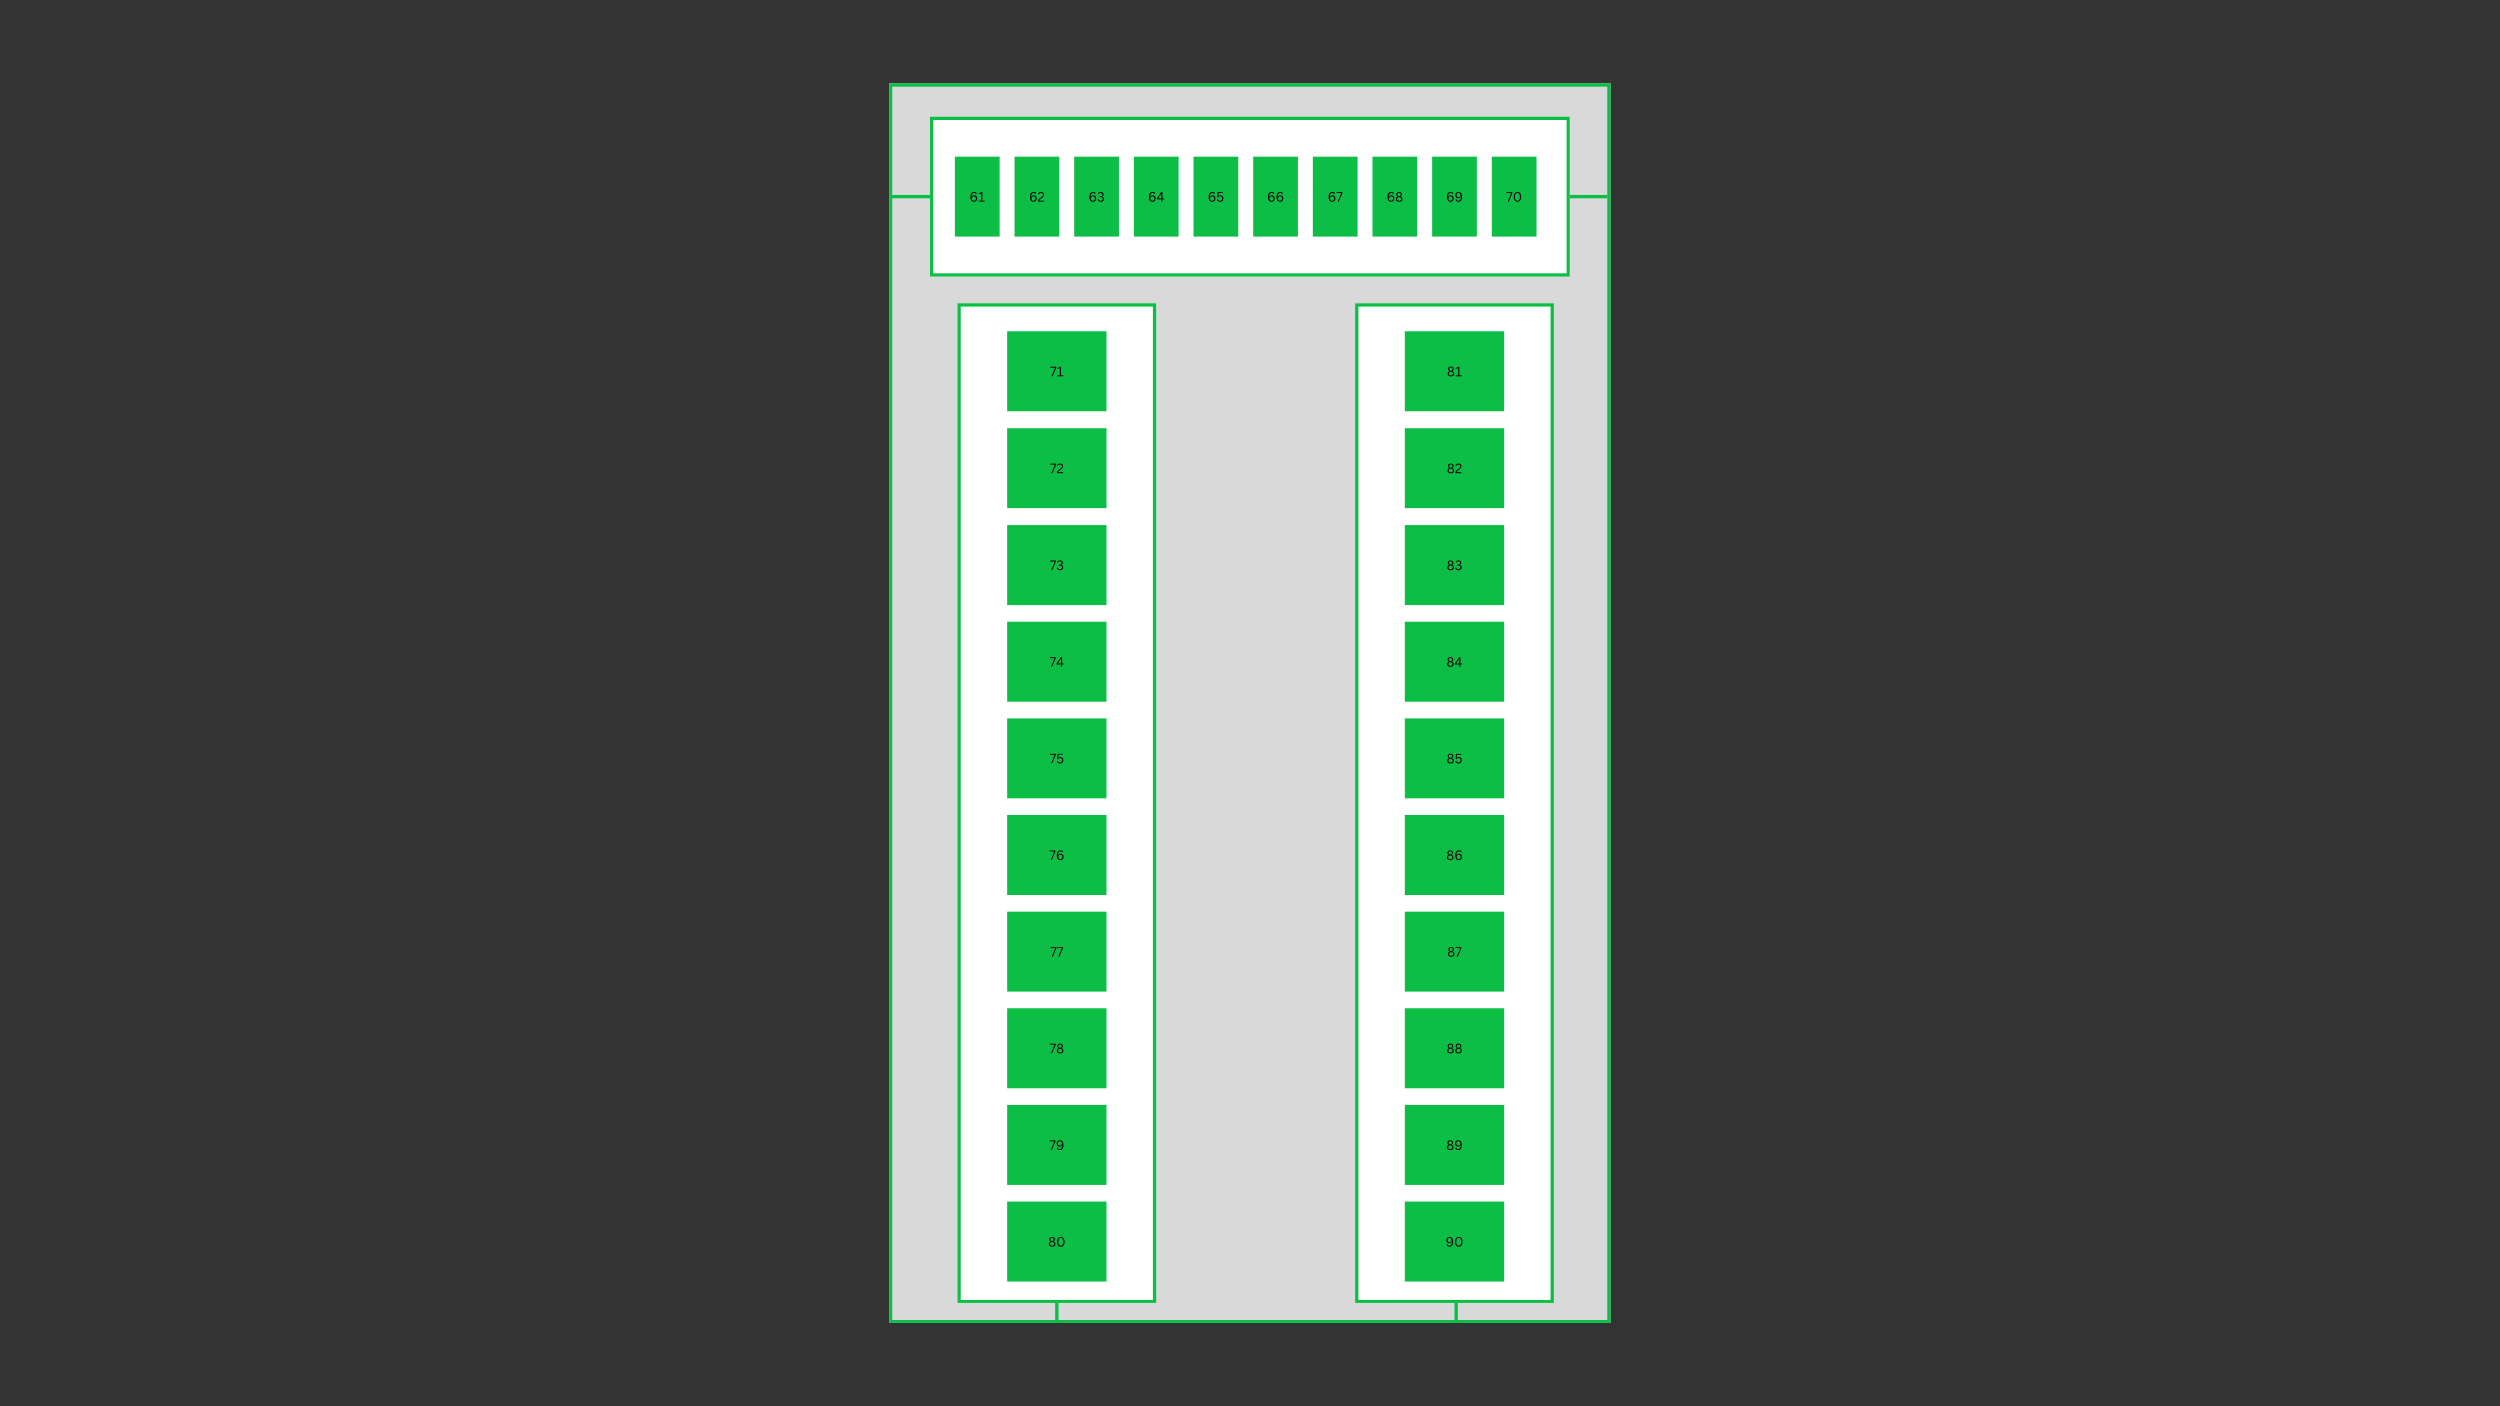 <svg xmlns="http://www.w3.org/2000/svg" xmlns:xlink="http://www.w3.org/1999/xlink" width="1920" zoomAndPan="magnify" viewBox="0 0 1440 810" height="1080" preserveAspectRatio="xMidYMid meet" version="1.0"><rect x="0" y="0" width="1440" height="810" fill="#333333" stroke="none"/><defs><g/><clipPath id="63e8a574c2"><path d="M 512.148 47.996 L 927.703 47.996 L 927.703 762.023 L 512.148 762.023 Z M 512.148 47.996 " clip-rule="nonzero"/></clipPath><clipPath id="b3b5485516"><path d="M 551.496 174.676 L 665.988 174.676 L 665.988 750.508 L 551.496 750.508 Z M 551.496 174.676 " clip-rule="nonzero"/></clipPath><clipPath id="1b73dbb596"><path d="M 551.496 174.684 L 665.988 174.684 L 665.988 750.5 L 551.496 750.5 Z M 551.496 174.684 " clip-rule="nonzero"/></clipPath><clipPath id="d9fb40e61c"><path d="M 580.121 190.82 L 637.367 190.82 L 637.367 236.887 L 580.121 236.887 Z M 580.121 190.82 " clip-rule="nonzero"/></clipPath><clipPath id="74b1e2ba84"><path d="M 580.121 525.109 L 637.367 525.109 L 637.367 571.176 L 580.121 571.176 Z M 580.121 525.109 " clip-rule="nonzero"/></clipPath><clipPath id="632664548b"><path d="M 580.121 469.445 L 637.367 469.445 L 637.367 515.512 L 580.121 515.512 Z M 580.121 469.445 " clip-rule="nonzero"/></clipPath><clipPath id="a7cf789530"><path d="M 580.121 413.781 L 637.367 413.781 L 637.367 459.848 L 580.121 459.848 Z M 580.121 413.781 " clip-rule="nonzero"/></clipPath><clipPath id="24a85832cc"><path d="M 580.121 358.117 L 637.367 358.117 L 637.367 404.184 L 580.121 404.184 Z M 580.121 358.117 " clip-rule="nonzero"/></clipPath><clipPath id="894759e2e4"><path d="M 580.121 302.457 L 637.367 302.457 L 637.367 348.523 L 580.121 348.523 Z M 580.121 302.457 " clip-rule="nonzero"/></clipPath><clipPath id="c18377a47d"><path d="M 580.121 246.637 L 637.367 246.637 L 637.367 292.703 L 580.121 292.703 Z M 580.121 246.637 " clip-rule="nonzero"/></clipPath><clipPath id="eddcd0ec43"><path d="M 580.121 580.773 L 637.367 580.773 L 637.367 626.84 L 580.121 626.84 Z M 580.121 580.773 " clip-rule="nonzero"/></clipPath><clipPath id="0b5164cf97"><path d="M 580.121 636.438 L 637.367 636.438 L 637.367 682.504 L 580.121 682.504 Z M 580.121 636.438 " clip-rule="nonzero"/></clipPath><clipPath id="0064841ae4"><path d="M 580.121 692.102 L 637.367 692.102 L 637.367 738.168 L 580.121 738.168 Z M 580.121 692.102 " clip-rule="nonzero"/></clipPath><clipPath id="4703567aa4"><path d="M 535.66 67.191 L 904.191 67.191 L 904.191 159.324 L 535.66 159.324 Z M 535.66 67.191 " clip-rule="nonzero"/></clipPath><clipPath id="6675f86a84"><path d="M 550.02 90.223 L 575.789 90.223 L 575.789 136.289 L 550.02 136.289 Z M 550.02 90.223 " clip-rule="nonzero"/></clipPath><clipPath id="af623bc694"><path d="M 756.191 90.223 L 781.961 90.223 L 781.961 136.289 L 756.191 136.289 Z M 756.191 90.223 " clip-rule="nonzero"/></clipPath><clipPath id="4409689017"><path d="M 721.828 90.223 L 747.602 90.223 L 747.602 136.289 L 721.828 136.289 Z M 721.828 90.223 " clip-rule="nonzero"/></clipPath><clipPath id="3587ef35f6"><path d="M 687.465 90.223 L 713.238 90.223 L 713.238 136.289 L 687.465 136.289 Z M 687.465 90.223 " clip-rule="nonzero"/></clipPath><clipPath id="1660424aef"><path d="M 653.105 90.223 L 678.875 90.223 L 678.875 136.289 L 653.105 136.289 Z M 653.105 90.223 " clip-rule="nonzero"/></clipPath><clipPath id="d2f1623912"><path d="M 618.742 90.223 L 644.516 90.223 L 644.516 136.289 L 618.742 136.289 Z M 618.742 90.223 " clip-rule="nonzero"/></clipPath><clipPath id="1b8e550ff1"><path d="M 584.383 90.223 L 610.152 90.223 L 610.152 136.289 L 584.383 136.289 Z M 584.383 90.223 " clip-rule="nonzero"/></clipPath><clipPath id="02af296237"><path d="M 790.551 90.223 L 816.324 90.223 L 816.324 136.289 L 790.551 136.289 Z M 790.551 90.223 " clip-rule="nonzero"/></clipPath><clipPath id="c5d2a8b870"><path d="M 824.914 90.223 L 850.684 90.223 L 850.684 136.289 L 824.914 136.289 Z M 824.914 90.223 " clip-rule="nonzero"/></clipPath><clipPath id="05bbd9ebd0"><path d="M 859.277 90.223 L 885.047 90.223 L 885.047 136.289 L 859.277 136.289 Z M 859.277 90.223 " clip-rule="nonzero"/></clipPath><clipPath id="7027906690"><path d="M 780.551 174.676 L 895.047 174.676 L 895.047 750.508 L 780.551 750.508 Z M 780.551 174.676 " clip-rule="nonzero"/></clipPath><clipPath id="349fe5c9a5"><path d="M 780.555 174.684 L 895.047 174.684 L 895.047 750.5 L 780.555 750.5 Z M 780.555 174.684 " clip-rule="nonzero"/></clipPath><clipPath id="0e52ac4143"><path d="M 809.176 190.82 L 866.422 190.82 L 866.422 236.887 L 809.176 236.887 Z M 809.176 190.82 " clip-rule="nonzero"/></clipPath><clipPath id="bef67a17fc"><path d="M 809.176 525.109 L 866.422 525.109 L 866.422 571.176 L 809.176 571.176 Z M 809.176 525.109 " clip-rule="nonzero"/></clipPath><clipPath id="03ede39221"><path d="M 809.176 469.445 L 866.422 469.445 L 866.422 515.512 L 809.176 515.512 Z M 809.176 469.445 " clip-rule="nonzero"/></clipPath><clipPath id="8a6f495490"><path d="M 809.176 413.781 L 866.422 413.781 L 866.422 459.848 L 809.176 459.848 Z M 809.176 413.781 " clip-rule="nonzero"/></clipPath><clipPath id="a3473cd009"><path d="M 809.176 358.117 L 866.422 358.117 L 866.422 404.184 L 809.176 404.184 Z M 809.176 358.117 " clip-rule="nonzero"/></clipPath><clipPath id="544c1049e4"><path d="M 809.176 302.457 L 866.422 302.457 L 866.422 348.523 L 809.176 348.523 Z M 809.176 302.457 " clip-rule="nonzero"/></clipPath><clipPath id="d13e21026a"><path d="M 809.176 246.637 L 866.422 246.637 L 866.422 292.703 L 809.176 292.703 Z M 809.176 246.637 " clip-rule="nonzero"/></clipPath><clipPath id="88d451cdf2"><path d="M 809.176 580.773 L 866.422 580.773 L 866.422 626.84 L 809.176 626.84 Z M 809.176 580.773 " clip-rule="nonzero"/></clipPath><clipPath id="2ebab41325"><path d="M 809.176 636.438 L 866.422 636.438 L 866.422 682.504 L 809.176 682.504 Z M 809.176 636.438 " clip-rule="nonzero"/></clipPath><clipPath id="57bc119569"><path d="M 809.176 692.102 L 866.422 692.102 L 866.422 738.168 L 809.176 738.168 Z M 809.176 692.102 " clip-rule="nonzero"/></clipPath></defs><g clip-path="url(#63e8a574c2)"><path fill="#d9d9d9" d="M 927.703 47.996 L 927.703 762.641 L 512.148 762.641 L 512.148 47.996 Z M 927.703 47.996 " fill-opacity="1" fill-rule="nonzero"/><path stroke-linecap="butt" transform="matrix(0, 0.48, -0.48, 0, 927.705, 47.996)" fill="none" stroke-linejoin="miter" d="M -0.001 0.003 L 1487.997 0.003 L 1487.997 865.999 L -0.001 865.999 Z M -0.001 0.003 " stroke="#0cbe46" stroke-width="8" stroke-opacity="1" stroke-miterlimit="4"/></g><g clip-path="url(#b3b5485516)"><path fill="#ffffff" d="M 665.988 174.676 L 665.988 750.727 L 551.496 750.727 L 551.496 174.676 Z M 665.988 174.676 " fill-opacity="1" fill-rule="nonzero"/></g><g clip-path="url(#1b73dbb596)"><path stroke-linecap="butt" transform="matrix(0, 0.48, -0.48, 0, 665.989, 174.685)" fill="none" stroke-linejoin="miter" d="M -0.004 0.001 L 1199.97 0.001 L 1199.97 238.597 L -0.004 238.597 Z M -0.004 0.001 " stroke="#0cbe46" stroke-width="8" stroke-opacity="1" stroke-miterlimit="4"/></g><g clip-path="url(#d9fb40e61c)"><path fill="#0cbe46" d="M 580.121 190.82 L 637.344 190.82 L 637.344 236.887 L 580.121 236.887 Z M 580.121 190.82 " fill-opacity="1" fill-rule="nonzero"/></g><g fill="#000000" fill-opacity="1"><g transform="translate(604.803, 216.734)"><g><path d="M 1.484 0 L 0.859 0 L 2.891 -4.844 L 2.875 -4.938 L 0.203 -4.938 L 0.203 -5.484 L 3.547 -5.484 L 3.547 -4.891 Z M 1.484 0 "/></g></g><g transform="translate(608.589, 216.734)"><g><path d="M 0.391 0 L 0.391 -0.531 L 1.891 -0.531 L 1.891 -4.719 L 1.797 -4.75 C 1.555 -4.625 1.344 -4.531 1.156 -4.469 C 0.977 -4.406 0.742 -4.344 0.453 -4.281 L 0.453 -4.875 C 0.742 -4.938 1.023 -5.016 1.297 -5.109 C 1.578 -5.211 1.828 -5.336 2.047 -5.484 L 2.516 -5.484 L 2.516 -0.531 L 3.844 -0.531 L 3.844 0 Z M 0.391 0 "/></g></g></g><g clip-path="url(#74b1e2ba84)"><path fill="#0cbe46" d="M 580.121 525.109 L 637.344 525.109 L 637.344 571.176 L 580.121 571.176 Z M 580.121 525.109 " fill-opacity="1" fill-rule="nonzero"/></g><g fill="#000000" fill-opacity="1"><g transform="translate(604.952, 551.022)"><g><path d="M 1.484 0 L 0.859 0 L 2.891 -4.844 L 2.875 -4.938 L 0.203 -4.938 L 0.203 -5.484 L 3.547 -5.484 L 3.547 -4.891 Z M 1.484 0 "/></g></g><g transform="translate(608.739, 551.022)"><g><path d="M 1.484 0 L 0.859 0 L 2.891 -4.844 L 2.875 -4.938 L 0.203 -4.938 L 0.203 -5.484 L 3.547 -5.484 L 3.547 -4.891 Z M 1.484 0 "/></g></g></g><g clip-path="url(#632664548b)"><path fill="#0cbe46" d="M 580.121 469.445 L 637.344 469.445 L 637.344 515.512 L 580.121 515.512 Z M 580.121 469.445 " fill-opacity="1" fill-rule="nonzero"/></g><g fill="#000000" fill-opacity="1"><g transform="translate(604.375, 495.358)"><g><path d="M 1.484 0 L 0.859 0 L 2.891 -4.844 L 2.875 -4.938 L 0.203 -4.938 L 0.203 -5.484 L 3.547 -5.484 L 3.547 -4.891 Z M 1.484 0 "/></g></g><g transform="translate(608.162, 495.358)"><g><path d="M 2.609 0.078 C 2.223 0.078 1.875 -0.016 1.562 -0.203 C 1.258 -0.391 1.016 -0.691 0.828 -1.109 C 0.648 -1.523 0.562 -2.066 0.562 -2.734 C 0.562 -3.379 0.648 -3.91 0.828 -4.328 C 1.016 -4.754 1.266 -5.066 1.578 -5.266 C 1.898 -5.461 2.266 -5.562 2.672 -5.562 C 3.379 -5.562 3.895 -5.348 4.219 -4.922 L 3.906 -4.484 L 3.812 -4.484 C 3.539 -4.816 3.16 -4.984 2.672 -4.984 C 2.203 -4.984 1.844 -4.801 1.594 -4.438 C 1.344 -4.082 1.219 -3.508 1.219 -2.719 L 1.297 -2.703 C 1.441 -3.016 1.633 -3.242 1.875 -3.391 C 2.113 -3.547 2.41 -3.625 2.766 -3.625 C 3.109 -3.625 3.406 -3.551 3.656 -3.406 C 3.914 -3.258 4.113 -3.047 4.25 -2.766 C 4.383 -2.492 4.453 -2.164 4.453 -1.781 C 4.453 -1.406 4.375 -1.078 4.219 -0.797 C 4.07 -0.516 3.859 -0.297 3.578 -0.141 C 3.305 0.004 2.984 0.078 2.609 0.078 Z M 2.609 -0.5 C 2.973 -0.5 3.254 -0.609 3.453 -0.828 C 3.66 -1.047 3.766 -1.363 3.766 -1.781 C 3.766 -2.195 3.66 -2.516 3.453 -2.734 C 3.254 -2.953 2.973 -3.062 2.609 -3.062 C 2.367 -3.062 2.156 -3.008 1.969 -2.906 C 1.789 -2.812 1.648 -2.664 1.547 -2.469 C 1.453 -2.281 1.406 -2.051 1.406 -1.781 C 1.406 -1.508 1.453 -1.281 1.547 -1.094 C 1.648 -0.906 1.789 -0.758 1.969 -0.656 C 2.156 -0.551 2.367 -0.5 2.609 -0.5 Z M 2.609 -0.5 "/></g></g></g><g clip-path="url(#a7cf789530)"><path fill="#0cbe46" d="M 580.121 413.781 L 637.344 413.781 L 637.344 459.848 L 580.121 459.848 Z M 580.121 413.781 " fill-opacity="1" fill-rule="nonzero"/></g><g fill="#000000" fill-opacity="1"><g transform="translate(604.578, 439.695)"><g><path d="M 1.484 0 L 0.859 0 L 2.891 -4.844 L 2.875 -4.938 L 0.203 -4.938 L 0.203 -5.484 L 3.547 -5.484 L 3.547 -4.891 Z M 1.484 0 "/></g></g><g transform="translate(608.364, 439.695)"><g><path d="M 2.25 0.078 C 1.738 0.078 1.328 -0.035 1.016 -0.266 C 0.711 -0.492 0.52 -0.816 0.438 -1.234 L 0.906 -1.453 L 1 -1.438 C 1.062 -1.219 1.141 -1.039 1.234 -0.906 C 1.336 -0.77 1.473 -0.664 1.641 -0.594 C 1.805 -0.531 2.008 -0.5 2.25 -0.5 C 2.625 -0.5 2.91 -0.609 3.109 -0.828 C 3.316 -1.055 3.422 -1.379 3.422 -1.797 C 3.422 -2.223 3.32 -2.547 3.125 -2.766 C 2.926 -2.992 2.645 -3.109 2.281 -3.109 C 2.008 -3.109 1.789 -3.051 1.625 -2.938 C 1.457 -2.832 1.305 -2.664 1.172 -2.438 L 0.656 -2.484 L 0.766 -5.484 L 3.828 -5.484 L 3.828 -4.938 L 1.328 -4.938 L 1.266 -3.109 L 1.344 -3.094 C 1.469 -3.281 1.625 -3.422 1.812 -3.516 C 2 -3.609 2.223 -3.656 2.484 -3.656 C 2.805 -3.656 3.086 -3.582 3.328 -3.438 C 3.578 -3.289 3.77 -3.078 3.906 -2.797 C 4.039 -2.523 4.109 -2.191 4.109 -1.797 C 4.109 -1.41 4.031 -1.07 3.875 -0.781 C 3.719 -0.5 3.5 -0.285 3.219 -0.141 C 2.945 0.004 2.625 0.078 2.25 0.078 Z M 2.25 0.078 "/></g></g></g><g clip-path="url(#24a85832cc)"><path fill="#0cbe46" d="M 580.121 358.117 L 637.344 358.117 L 637.344 404.184 L 580.121 404.184 Z M 580.121 358.117 " fill-opacity="1" fill-rule="nonzero"/></g><g fill="#000000" fill-opacity="1"><g transform="translate(604.525, 384.031)"><g><path d="M 1.484 0 L 0.859 0 L 2.891 -4.844 L 2.875 -4.938 L 0.203 -4.938 L 0.203 -5.484 L 3.547 -5.484 L 3.547 -4.891 Z M 1.484 0 "/></g></g><g transform="translate(608.311, 384.031)"><g><path d="M 3.422 0 L 2.812 0 L 2.812 -1.312 L 0.25 -1.312 L 0.25 -1.828 L 2.672 -5.484 L 3.422 -5.484 L 3.422 -1.828 L 4.375 -1.828 L 4.375 -1.312 L 3.422 -1.312 Z M 1 -1.906 L 1.047 -1.828 L 2.812 -1.828 L 2.812 -4.578 L 2.734 -4.594 Z M 1 -1.906 "/></g></g></g><g clip-path="url(#894759e2e4)"><path fill="#0cbe46" d="M 580.121 302.457 L 637.344 302.457 L 637.344 348.523 L 580.121 348.523 Z M 580.121 302.457 " fill-opacity="1" fill-rule="nonzero"/></g><g fill="#000000" fill-opacity="1"><g transform="translate(604.623, 328.368)"><g><path d="M 1.484 0 L 0.859 0 L 2.891 -4.844 L 2.875 -4.938 L 0.203 -4.938 L 0.203 -5.484 L 3.547 -5.484 L 3.547 -4.891 Z M 1.484 0 "/></g></g><g transform="translate(608.409, 328.368)"><g><path d="M 2.172 0.078 C 1.641 0.078 1.219 -0.039 0.906 -0.281 C 0.594 -0.52 0.391 -0.852 0.297 -1.281 L 0.781 -1.5 L 0.859 -1.484 C 0.953 -1.148 1.098 -0.898 1.297 -0.734 C 1.492 -0.578 1.785 -0.5 2.172 -0.5 C 2.555 -0.5 2.848 -0.586 3.047 -0.766 C 3.254 -0.941 3.359 -1.203 3.359 -1.547 C 3.359 -1.891 3.254 -2.148 3.047 -2.328 C 2.836 -2.504 2.516 -2.594 2.078 -2.594 L 1.484 -2.594 L 1.484 -3.125 L 2.016 -3.125 C 2.359 -3.125 2.629 -3.207 2.828 -3.375 C 3.035 -3.551 3.141 -3.797 3.141 -4.109 C 3.141 -4.398 3.051 -4.617 2.875 -4.766 C 2.695 -4.922 2.453 -5 2.141 -5 C 1.586 -5 1.191 -4.773 0.953 -4.328 L 0.875 -4.312 L 0.516 -4.719 C 0.66 -4.969 0.867 -5.172 1.141 -5.328 C 1.422 -5.484 1.754 -5.562 2.141 -5.562 C 2.484 -5.562 2.773 -5.504 3.016 -5.391 C 3.266 -5.285 3.453 -5.129 3.578 -4.922 C 3.711 -4.711 3.781 -4.469 3.781 -4.188 C 3.781 -3.914 3.703 -3.676 3.547 -3.469 C 3.391 -3.27 3.18 -3.113 2.922 -3 L 2.922 -2.922 C 3.285 -2.828 3.555 -2.66 3.734 -2.422 C 3.922 -2.191 4.016 -1.898 4.016 -1.547 C 4.016 -1.023 3.859 -0.625 3.547 -0.344 C 3.242 -0.062 2.785 0.078 2.172 0.078 Z M 2.172 0.078 "/></g></g></g><g clip-path="url(#c18377a47d)"><path fill="#0cbe46" d="M 580.121 246.637 L 637.344 246.637 L 637.344 292.703 L 580.121 292.703 Z M 580.121 246.637 " fill-opacity="1" fill-rule="nonzero"/></g><g fill="#000000" fill-opacity="1"><g transform="translate(604.743, 272.551)"><g><path d="M 1.484 0 L 0.859 0 L 2.891 -4.844 L 2.875 -4.938 L 0.203 -4.938 L 0.203 -5.484 L 3.547 -5.484 L 3.547 -4.891 Z M 1.484 0 "/></g></g><g transform="translate(608.529, 272.551)"><g><path d="M 0.328 -0.25 C 0.328 -0.551 0.359 -0.797 0.422 -0.984 C 0.492 -1.172 0.609 -1.344 0.766 -1.5 C 0.922 -1.656 1.176 -1.863 1.531 -2.125 L 2.141 -2.562 C 2.359 -2.719 2.535 -2.863 2.672 -3 C 2.816 -3.145 2.926 -3.297 3 -3.453 C 3.082 -3.617 3.125 -3.801 3.125 -4 C 3.125 -4.32 3.035 -4.566 2.859 -4.734 C 2.691 -4.898 2.426 -4.984 2.062 -4.984 C 1.77 -4.984 1.508 -4.914 1.281 -4.781 C 1.062 -4.645 0.883 -4.453 0.75 -4.203 L 0.672 -4.188 L 0.281 -4.594 C 0.469 -4.895 0.711 -5.129 1.016 -5.297 C 1.316 -5.473 1.664 -5.562 2.062 -5.562 C 2.457 -5.562 2.781 -5.492 3.031 -5.359 C 3.289 -5.223 3.477 -5.035 3.594 -4.797 C 3.719 -4.566 3.781 -4.301 3.781 -4 C 3.781 -3.75 3.727 -3.52 3.625 -3.312 C 3.531 -3.102 3.391 -2.906 3.203 -2.719 C 3.016 -2.531 2.781 -2.332 2.5 -2.125 L 1.891 -1.672 C 1.66 -1.504 1.484 -1.363 1.359 -1.25 C 1.234 -1.133 1.141 -1.02 1.078 -0.906 C 1.023 -0.789 1 -0.664 1 -0.531 L 3.781 -0.531 L 3.781 0 L 0.328 0 Z M 0.328 -0.25 "/></g></g></g><g clip-path="url(#eddcd0ec43)"><path fill="#0cbe46" d="M 580.121 580.773 L 637.344 580.773 L 637.344 626.84 L 580.121 626.84 Z M 580.121 580.773 " fill-opacity="1" fill-rule="nonzero"/></g><g fill="#000000" fill-opacity="1"><g transform="translate(604.525, 606.685)"><g><path d="M 1.484 0 L 0.859 0 L 2.891 -4.844 L 2.875 -4.938 L 0.203 -4.938 L 0.203 -5.484 L 3.547 -5.484 L 3.547 -4.891 Z M 1.484 0 "/></g></g><g transform="translate(608.311, 606.685)"><g><path d="M 2.312 0.078 C 1.914 0.078 1.57 0.016 1.281 -0.109 C 1 -0.242 0.785 -0.426 0.641 -0.656 C 0.492 -0.895 0.422 -1.18 0.422 -1.516 C 0.422 -1.859 0.504 -2.145 0.672 -2.375 C 0.848 -2.613 1.109 -2.797 1.453 -2.922 L 1.453 -3 C 1.211 -3.145 1.023 -3.312 0.891 -3.5 C 0.766 -3.688 0.703 -3.91 0.703 -4.172 C 0.703 -4.453 0.766 -4.695 0.891 -4.906 C 1.023 -5.113 1.211 -5.273 1.453 -5.391 C 1.703 -5.504 1.988 -5.562 2.312 -5.562 C 2.633 -5.562 2.914 -5.504 3.156 -5.391 C 3.406 -5.273 3.594 -5.113 3.719 -4.906 C 3.852 -4.695 3.922 -4.453 3.922 -4.172 C 3.922 -3.91 3.859 -3.688 3.734 -3.5 C 3.609 -3.312 3.426 -3.145 3.188 -3 L 3.188 -2.922 C 3.52 -2.797 3.77 -2.613 3.938 -2.375 C 4.113 -2.145 4.203 -1.859 4.203 -1.516 C 4.203 -1.18 4.129 -0.895 3.984 -0.656 C 3.836 -0.426 3.625 -0.242 3.344 -0.109 C 3.062 0.016 2.719 0.078 2.312 0.078 Z M 2.312 -3.172 C 2.508 -3.172 2.68 -3.207 2.828 -3.281 C 2.973 -3.352 3.086 -3.457 3.172 -3.594 C 3.254 -3.738 3.297 -3.906 3.297 -4.094 C 3.297 -4.281 3.254 -4.441 3.172 -4.578 C 3.086 -4.723 2.973 -4.832 2.828 -4.906 C 2.68 -4.977 2.508 -5.016 2.312 -5.016 C 2.008 -5.016 1.77 -4.93 1.594 -4.766 C 1.414 -4.609 1.328 -4.383 1.328 -4.094 C 1.328 -3.812 1.414 -3.586 1.594 -3.422 C 1.77 -3.254 2.008 -3.172 2.312 -3.172 Z M 2.312 -0.484 C 2.707 -0.484 3.008 -0.578 3.219 -0.766 C 3.426 -0.953 3.531 -1.211 3.531 -1.547 C 3.531 -1.879 3.426 -2.141 3.219 -2.328 C 3.008 -2.516 2.707 -2.609 2.312 -2.609 C 1.914 -2.609 1.613 -2.516 1.406 -2.328 C 1.195 -2.141 1.094 -1.879 1.094 -1.547 C 1.094 -1.211 1.195 -0.953 1.406 -0.766 C 1.613 -0.578 1.914 -0.484 2.312 -0.484 Z M 2.312 -0.484 "/></g></g></g><g clip-path="url(#0b5164cf97)"><path fill="#0cbe46" d="M 580.121 636.438 L 637.344 636.438 L 637.344 682.504 L 580.121 682.504 Z M 580.121 636.438 " fill-opacity="1" fill-rule="nonzero"/></g><g fill="#000000" fill-opacity="1"><g transform="translate(604.383, 662.349)"><g><path d="M 1.484 0 L 0.859 0 L 2.891 -4.844 L 2.875 -4.938 L 0.203 -4.938 L 0.203 -5.484 L 3.547 -5.484 L 3.547 -4.891 Z M 1.484 0 "/></g></g><g transform="translate(608.169, 662.349)"><g><path d="M 2.312 0.078 C 1.844 0.078 1.457 -0.023 1.156 -0.234 C 0.863 -0.453 0.676 -0.754 0.594 -1.141 L 1.078 -1.359 L 1.156 -1.344 C 1.238 -1.062 1.367 -0.848 1.547 -0.703 C 1.734 -0.566 1.988 -0.5 2.312 -0.5 C 2.77 -0.5 3.117 -0.688 3.359 -1.062 C 3.598 -1.445 3.719 -2.035 3.719 -2.828 L 3.641 -2.859 C 3.484 -2.547 3.285 -2.312 3.047 -2.156 C 2.816 -2 2.523 -1.922 2.172 -1.922 C 1.828 -1.922 1.523 -1.992 1.266 -2.141 C 1.016 -2.297 0.82 -2.508 0.688 -2.781 C 0.551 -3.051 0.484 -3.367 0.484 -3.734 C 0.484 -4.098 0.555 -4.414 0.703 -4.688 C 0.859 -4.969 1.07 -5.18 1.344 -5.328 C 1.625 -5.484 1.945 -5.562 2.312 -5.562 C 2.957 -5.562 3.461 -5.344 3.828 -4.906 C 4.191 -4.469 4.375 -3.766 4.375 -2.797 C 4.375 -2.148 4.285 -1.609 4.109 -1.172 C 3.93 -0.742 3.691 -0.426 3.391 -0.219 C 3.086 -0.02 2.727 0.078 2.312 0.078 Z M 2.312 -2.484 C 2.562 -2.484 2.773 -2.531 2.953 -2.625 C 3.141 -2.727 3.281 -2.875 3.375 -3.062 C 3.477 -3.25 3.531 -3.473 3.531 -3.734 C 3.531 -3.992 3.477 -4.219 3.375 -4.406 C 3.281 -4.594 3.141 -4.734 2.953 -4.828 C 2.773 -4.93 2.562 -4.984 2.312 -4.984 C 1.945 -4.984 1.66 -4.875 1.453 -4.656 C 1.254 -4.445 1.156 -4.141 1.156 -3.734 C 1.156 -3.328 1.254 -3.016 1.453 -2.797 C 1.66 -2.586 1.945 -2.484 2.312 -2.484 Z M 2.312 -2.484 "/></g></g></g><g clip-path="url(#0064841ae4)"><path fill="#0cbe46" d="M 580.121 692.102 L 637.344 692.102 L 637.344 738.168 L 580.121 738.168 Z M 580.121 692.102 " fill-opacity="1" fill-rule="nonzero"/></g><g fill="#000000" fill-opacity="1"><g transform="translate(603.723, 718.012)"><g><path d="M 2.312 0.078 C 1.914 0.078 1.57 0.016 1.281 -0.109 C 1 -0.242 0.785 -0.426 0.641 -0.656 C 0.492 -0.895 0.422 -1.18 0.422 -1.516 C 0.422 -1.859 0.504 -2.145 0.672 -2.375 C 0.848 -2.613 1.109 -2.797 1.453 -2.922 L 1.453 -3 C 1.211 -3.145 1.023 -3.312 0.891 -3.5 C 0.766 -3.688 0.703 -3.91 0.703 -4.172 C 0.703 -4.453 0.766 -4.695 0.891 -4.906 C 1.023 -5.113 1.211 -5.273 1.453 -5.391 C 1.703 -5.504 1.988 -5.562 2.312 -5.562 C 2.633 -5.562 2.914 -5.504 3.156 -5.391 C 3.406 -5.273 3.594 -5.113 3.719 -4.906 C 3.852 -4.695 3.922 -4.453 3.922 -4.172 C 3.922 -3.91 3.859 -3.688 3.734 -3.5 C 3.609 -3.312 3.426 -3.145 3.188 -3 L 3.188 -2.922 C 3.52 -2.797 3.77 -2.613 3.938 -2.375 C 4.113 -2.145 4.203 -1.859 4.203 -1.516 C 4.203 -1.18 4.129 -0.895 3.984 -0.656 C 3.836 -0.426 3.625 -0.242 3.344 -0.109 C 3.062 0.016 2.719 0.078 2.312 0.078 Z M 2.312 -3.172 C 2.508 -3.172 2.68 -3.207 2.828 -3.281 C 2.973 -3.352 3.086 -3.457 3.172 -3.594 C 3.254 -3.738 3.297 -3.906 3.297 -4.094 C 3.297 -4.281 3.254 -4.441 3.172 -4.578 C 3.086 -4.723 2.973 -4.832 2.828 -4.906 C 2.68 -4.977 2.508 -5.016 2.312 -5.016 C 2.008 -5.016 1.77 -4.93 1.594 -4.766 C 1.414 -4.609 1.328 -4.383 1.328 -4.094 C 1.328 -3.812 1.414 -3.586 1.594 -3.422 C 1.77 -3.254 2.008 -3.172 2.312 -3.172 Z M 2.312 -0.484 C 2.707 -0.484 3.008 -0.578 3.219 -0.766 C 3.426 -0.953 3.531 -1.211 3.531 -1.547 C 3.531 -1.879 3.426 -2.141 3.219 -2.328 C 3.008 -2.516 2.707 -2.609 2.312 -2.609 C 1.914 -2.609 1.613 -2.516 1.406 -2.328 C 1.195 -2.141 1.094 -1.879 1.094 -1.547 C 1.094 -1.211 1.195 -0.953 1.406 -0.766 C 1.613 -0.578 1.914 -0.484 2.312 -0.484 Z M 2.312 -0.484 "/></g></g><g transform="translate(608.36, 718.012)"><g><path d="M 2.688 0.078 C 2.289 0.078 1.93 -0.016 1.609 -0.203 C 1.285 -0.398 1.031 -0.707 0.844 -1.125 C 0.656 -1.551 0.562 -2.086 0.562 -2.734 C 0.562 -3.391 0.656 -3.926 0.844 -4.344 C 1.031 -4.758 1.285 -5.066 1.609 -5.266 C 1.93 -5.461 2.289 -5.562 2.688 -5.562 C 3.094 -5.562 3.453 -5.461 3.766 -5.266 C 4.086 -5.066 4.344 -4.758 4.531 -4.344 C 4.727 -3.926 4.828 -3.391 4.828 -2.734 C 4.828 -2.086 4.727 -1.551 4.531 -1.125 C 4.344 -0.707 4.086 -0.398 3.766 -0.203 C 3.453 -0.016 3.094 0.078 2.688 0.078 Z M 2.688 -0.516 C 3.164 -0.516 3.523 -0.688 3.766 -1.031 C 4.016 -1.375 4.141 -1.941 4.141 -2.734 C 4.141 -3.523 4.016 -4.094 3.766 -4.438 C 3.523 -4.781 3.164 -4.953 2.688 -4.953 C 2.375 -4.953 2.109 -4.879 1.891 -4.734 C 1.68 -4.598 1.52 -4.363 1.406 -4.031 C 1.289 -3.707 1.234 -3.273 1.234 -2.734 C 1.234 -2.203 1.289 -1.77 1.406 -1.438 C 1.52 -1.113 1.68 -0.879 1.891 -0.734 C 2.109 -0.586 2.375 -0.516 2.688 -0.516 Z M 2.688 -0.516 "/></g></g></g><g clip-path="url(#4703567aa4)"><path stroke-linecap="butt" transform="matrix(0.48, 0, 0, 0.48, 535.661, 67.191)" fill-opacity="1" fill="#ffffff" fill-rule="nonzero" stroke-linejoin="miter" d="M -0.001 0.001 L 767.999 0.001 L 767.999 192.002 L -0.001 192.002 Z M -0.001 0.001 " stroke="#0cbe46" stroke-width="8" stroke-opacity="1" stroke-miterlimit="4"/></g><g clip-path="url(#6675f86a84)"><path fill="#0cbe46" d="M 550.02 90.223 L 575.789 90.223 L 575.789 136.332 L 550.02 136.332 Z M 550.02 90.223 " fill-opacity="1" fill-rule="nonzero"/></g><g fill="#000000" fill-opacity="1"><g transform="translate(558.387, 116.136)"><g><path d="M 2.609 0.078 C 2.223 0.078 1.875 -0.016 1.562 -0.203 C 1.258 -0.391 1.016 -0.691 0.828 -1.109 C 0.648 -1.523 0.562 -2.066 0.562 -2.734 C 0.562 -3.379 0.648 -3.91 0.828 -4.328 C 1.016 -4.754 1.266 -5.066 1.578 -5.266 C 1.898 -5.461 2.266 -5.562 2.672 -5.562 C 3.379 -5.562 3.895 -5.348 4.219 -4.922 L 3.906 -4.484 L 3.812 -4.484 C 3.539 -4.816 3.16 -4.984 2.672 -4.984 C 2.203 -4.984 1.844 -4.801 1.594 -4.438 C 1.344 -4.082 1.219 -3.508 1.219 -2.719 L 1.297 -2.703 C 1.441 -3.016 1.633 -3.242 1.875 -3.391 C 2.113 -3.547 2.41 -3.625 2.766 -3.625 C 3.109 -3.625 3.406 -3.551 3.656 -3.406 C 3.914 -3.258 4.113 -3.047 4.25 -2.766 C 4.383 -2.492 4.453 -2.164 4.453 -1.781 C 4.453 -1.406 4.375 -1.078 4.219 -0.797 C 4.07 -0.516 3.859 -0.297 3.578 -0.141 C 3.305 0.004 2.984 0.078 2.609 0.078 Z M 2.609 -0.5 C 2.973 -0.5 3.254 -0.609 3.453 -0.828 C 3.66 -1.047 3.766 -1.363 3.766 -1.781 C 3.766 -2.195 3.66 -2.516 3.453 -2.734 C 3.254 -2.953 2.973 -3.062 2.609 -3.062 C 2.367 -3.062 2.156 -3.008 1.969 -2.906 C 1.789 -2.812 1.648 -2.664 1.547 -2.469 C 1.453 -2.281 1.406 -2.051 1.406 -1.781 C 1.406 -1.508 1.453 -1.281 1.547 -1.094 C 1.648 -0.906 1.789 -0.758 1.969 -0.656 C 2.156 -0.551 2.367 -0.5 2.609 -0.5 Z M 2.609 -0.5 "/></g></g><g transform="translate(563.324, 116.136)"><g><path d="M 0.391 0 L 0.391 -0.531 L 1.891 -0.531 L 1.891 -4.719 L 1.797 -4.75 C 1.555 -4.625 1.344 -4.531 1.156 -4.469 C 0.977 -4.406 0.742 -4.344 0.453 -4.281 L 0.453 -4.875 C 0.742 -4.938 1.023 -5.016 1.297 -5.109 C 1.578 -5.211 1.828 -5.336 2.047 -5.484 L 2.516 -5.484 L 2.516 -0.531 L 3.844 -0.531 L 3.844 0 Z M 0.391 0 "/></g></g></g><g clip-path="url(#af623bc694)"><path fill="#0cbe46" d="M 756.191 90.223 L 781.961 90.223 L 781.961 136.332 L 756.191 136.332 Z M 756.191 90.223 " fill-opacity="1" fill-rule="nonzero"/></g><g fill="#000000" fill-opacity="1"><g transform="translate(764.708, 116.136)"><g><path d="M 2.609 0.078 C 2.223 0.078 1.875 -0.016 1.562 -0.203 C 1.258 -0.391 1.016 -0.691 0.828 -1.109 C 0.648 -1.523 0.562 -2.066 0.562 -2.734 C 0.562 -3.379 0.648 -3.91 0.828 -4.328 C 1.016 -4.754 1.266 -5.066 1.578 -5.266 C 1.898 -5.461 2.266 -5.562 2.672 -5.562 C 3.379 -5.562 3.895 -5.348 4.219 -4.922 L 3.906 -4.484 L 3.812 -4.484 C 3.539 -4.816 3.16 -4.984 2.672 -4.984 C 2.203 -4.984 1.844 -4.801 1.594 -4.438 C 1.344 -4.082 1.219 -3.508 1.219 -2.719 L 1.297 -2.703 C 1.441 -3.016 1.633 -3.242 1.875 -3.391 C 2.113 -3.547 2.41 -3.625 2.766 -3.625 C 3.109 -3.625 3.406 -3.551 3.656 -3.406 C 3.914 -3.258 4.113 -3.047 4.25 -2.766 C 4.383 -2.492 4.453 -2.164 4.453 -1.781 C 4.453 -1.406 4.375 -1.078 4.219 -0.797 C 4.07 -0.516 3.859 -0.297 3.578 -0.141 C 3.305 0.004 2.984 0.078 2.609 0.078 Z M 2.609 -0.5 C 2.973 -0.5 3.254 -0.609 3.453 -0.828 C 3.66 -1.047 3.766 -1.363 3.766 -1.781 C 3.766 -2.195 3.66 -2.516 3.453 -2.734 C 3.254 -2.953 2.973 -3.062 2.609 -3.062 C 2.367 -3.062 2.156 -3.008 1.969 -2.906 C 1.789 -2.812 1.648 -2.664 1.547 -2.469 C 1.453 -2.281 1.406 -2.051 1.406 -1.781 C 1.406 -1.508 1.453 -1.281 1.547 -1.094 C 1.648 -0.906 1.789 -0.758 1.969 -0.656 C 2.156 -0.551 2.367 -0.5 2.609 -0.5 Z M 2.609 -0.5 "/></g></g><g transform="translate(769.645, 116.136)"><g><path d="M 1.484 0 L 0.859 0 L 2.891 -4.844 L 2.875 -4.938 L 0.203 -4.938 L 0.203 -5.484 L 3.547 -5.484 L 3.547 -4.891 Z M 1.484 0 "/></g></g></g><g clip-path="url(#4409689017)"><path fill="#0cbe46" d="M 721.828 90.223 L 747.602 90.223 L 747.602 136.332 L 721.828 136.332 Z M 721.828 90.223 " fill-opacity="1" fill-rule="nonzero"/></g><g fill="#000000" fill-opacity="1"><g transform="translate(729.776, 116.136)"><g><path d="M 2.609 0.078 C 2.223 0.078 1.875 -0.016 1.562 -0.203 C 1.258 -0.391 1.016 -0.691 0.828 -1.109 C 0.648 -1.523 0.562 -2.066 0.562 -2.734 C 0.562 -3.379 0.648 -3.91 0.828 -4.328 C 1.016 -4.754 1.266 -5.066 1.578 -5.266 C 1.898 -5.461 2.266 -5.562 2.672 -5.562 C 3.379 -5.562 3.895 -5.348 4.219 -4.922 L 3.906 -4.484 L 3.812 -4.484 C 3.539 -4.816 3.16 -4.984 2.672 -4.984 C 2.203 -4.984 1.844 -4.801 1.594 -4.438 C 1.344 -4.082 1.219 -3.508 1.219 -2.719 L 1.297 -2.703 C 1.441 -3.016 1.633 -3.242 1.875 -3.391 C 2.113 -3.547 2.41 -3.625 2.766 -3.625 C 3.109 -3.625 3.406 -3.551 3.656 -3.406 C 3.914 -3.258 4.113 -3.047 4.25 -2.766 C 4.383 -2.492 4.453 -2.164 4.453 -1.781 C 4.453 -1.406 4.375 -1.078 4.219 -0.797 C 4.07 -0.516 3.859 -0.297 3.578 -0.141 C 3.305 0.004 2.984 0.078 2.609 0.078 Z M 2.609 -0.5 C 2.973 -0.5 3.254 -0.609 3.453 -0.828 C 3.66 -1.047 3.766 -1.363 3.766 -1.781 C 3.766 -2.195 3.66 -2.516 3.453 -2.734 C 3.254 -2.953 2.973 -3.062 2.609 -3.062 C 2.367 -3.062 2.156 -3.008 1.969 -2.906 C 1.789 -2.812 1.648 -2.664 1.547 -2.469 C 1.453 -2.281 1.406 -2.051 1.406 -1.781 C 1.406 -1.508 1.453 -1.281 1.547 -1.094 C 1.648 -0.906 1.789 -0.758 1.969 -0.656 C 2.156 -0.551 2.367 -0.5 2.609 -0.5 Z M 2.609 -0.5 "/></g></g><g transform="translate(734.713, 116.136)"><g><path d="M 2.609 0.078 C 2.223 0.078 1.875 -0.016 1.562 -0.203 C 1.258 -0.391 1.016 -0.691 0.828 -1.109 C 0.648 -1.523 0.562 -2.066 0.562 -2.734 C 0.562 -3.379 0.648 -3.91 0.828 -4.328 C 1.016 -4.754 1.266 -5.066 1.578 -5.266 C 1.898 -5.461 2.266 -5.562 2.672 -5.562 C 3.379 -5.562 3.895 -5.348 4.219 -4.922 L 3.906 -4.484 L 3.812 -4.484 C 3.539 -4.816 3.16 -4.984 2.672 -4.984 C 2.203 -4.984 1.844 -4.801 1.594 -4.438 C 1.344 -4.082 1.219 -3.508 1.219 -2.719 L 1.297 -2.703 C 1.441 -3.016 1.633 -3.242 1.875 -3.391 C 2.113 -3.547 2.41 -3.625 2.766 -3.625 C 3.109 -3.625 3.406 -3.551 3.656 -3.406 C 3.914 -3.258 4.113 -3.047 4.25 -2.766 C 4.383 -2.492 4.453 -2.164 4.453 -1.781 C 4.453 -1.406 4.375 -1.078 4.219 -0.797 C 4.07 -0.516 3.859 -0.297 3.578 -0.141 C 3.305 0.004 2.984 0.078 2.609 0.078 Z M 2.609 -0.5 C 2.973 -0.5 3.254 -0.609 3.453 -0.828 C 3.66 -1.047 3.766 -1.363 3.766 -1.781 C 3.766 -2.195 3.66 -2.516 3.453 -2.734 C 3.254 -2.953 2.973 -3.062 2.609 -3.062 C 2.367 -3.062 2.156 -3.008 1.969 -2.906 C 1.789 -2.812 1.648 -2.664 1.547 -2.469 C 1.453 -2.281 1.406 -2.051 1.406 -1.781 C 1.406 -1.508 1.453 -1.281 1.547 -1.094 C 1.648 -0.906 1.789 -0.758 1.969 -0.656 C 2.156 -0.551 2.367 -0.5 2.609 -0.5 Z M 2.609 -0.5 "/></g></g></g><g clip-path="url(#3587ef35f6)"><path fill="#0cbe46" d="M 687.465 90.223 L 713.238 90.223 L 713.238 136.332 L 687.465 136.332 Z M 687.465 90.223 " fill-opacity="1" fill-rule="nonzero"/></g><g fill="#000000" fill-opacity="1"><g transform="translate(695.609, 116.136)"><g><path d="M 2.609 0.078 C 2.223 0.078 1.875 -0.016 1.562 -0.203 C 1.258 -0.391 1.016 -0.691 0.828 -1.109 C 0.648 -1.523 0.562 -2.066 0.562 -2.734 C 0.562 -3.379 0.648 -3.91 0.828 -4.328 C 1.016 -4.754 1.266 -5.066 1.578 -5.266 C 1.898 -5.461 2.266 -5.562 2.672 -5.562 C 3.379 -5.562 3.895 -5.348 4.219 -4.922 L 3.906 -4.484 L 3.812 -4.484 C 3.539 -4.816 3.16 -4.984 2.672 -4.984 C 2.203 -4.984 1.844 -4.801 1.594 -4.438 C 1.344 -4.082 1.219 -3.508 1.219 -2.719 L 1.297 -2.703 C 1.441 -3.016 1.633 -3.242 1.875 -3.391 C 2.113 -3.547 2.41 -3.625 2.766 -3.625 C 3.109 -3.625 3.406 -3.551 3.656 -3.406 C 3.914 -3.258 4.113 -3.047 4.25 -2.766 C 4.383 -2.492 4.453 -2.164 4.453 -1.781 C 4.453 -1.406 4.375 -1.078 4.219 -0.797 C 4.07 -0.516 3.859 -0.297 3.578 -0.141 C 3.305 0.004 2.984 0.078 2.609 0.078 Z M 2.609 -0.5 C 2.973 -0.5 3.254 -0.609 3.453 -0.828 C 3.66 -1.047 3.766 -1.363 3.766 -1.781 C 3.766 -2.195 3.66 -2.516 3.453 -2.734 C 3.254 -2.953 2.973 -3.062 2.609 -3.062 C 2.367 -3.062 2.156 -3.008 1.969 -2.906 C 1.789 -2.812 1.648 -2.664 1.547 -2.469 C 1.453 -2.281 1.406 -2.051 1.406 -1.781 C 1.406 -1.508 1.453 -1.281 1.547 -1.094 C 1.648 -0.906 1.789 -0.758 1.969 -0.656 C 2.156 -0.551 2.367 -0.5 2.609 -0.5 Z M 2.609 -0.5 "/></g></g><g transform="translate(700.547, 116.136)"><g><path d="M 2.25 0.078 C 1.738 0.078 1.328 -0.035 1.016 -0.266 C 0.711 -0.492 0.52 -0.816 0.438 -1.234 L 0.906 -1.453 L 1 -1.438 C 1.062 -1.219 1.141 -1.039 1.234 -0.906 C 1.336 -0.77 1.473 -0.664 1.641 -0.594 C 1.805 -0.531 2.008 -0.5 2.25 -0.5 C 2.625 -0.5 2.91 -0.609 3.109 -0.828 C 3.316 -1.055 3.422 -1.379 3.422 -1.797 C 3.422 -2.223 3.32 -2.547 3.125 -2.766 C 2.926 -2.992 2.645 -3.109 2.281 -3.109 C 2.008 -3.109 1.789 -3.051 1.625 -2.938 C 1.457 -2.832 1.305 -2.664 1.172 -2.438 L 0.656 -2.484 L 0.766 -5.484 L 3.828 -5.484 L 3.828 -4.938 L 1.328 -4.938 L 1.266 -3.109 L 1.344 -3.094 C 1.469 -3.281 1.625 -3.422 1.812 -3.516 C 2 -3.609 2.223 -3.656 2.484 -3.656 C 2.805 -3.656 3.086 -3.582 3.328 -3.438 C 3.578 -3.289 3.77 -3.078 3.906 -2.797 C 4.039 -2.523 4.109 -2.191 4.109 -1.797 C 4.109 -1.41 4.031 -1.07 3.875 -0.781 C 3.719 -0.5 3.5 -0.285 3.219 -0.141 C 2.945 0.004 2.625 0.078 2.25 0.078 Z M 2.25 0.078 "/></g></g></g><g clip-path="url(#1660424aef)"><path fill="#0cbe46" d="M 653.105 90.223 L 678.875 90.223 L 678.875 136.332 L 653.105 136.332 Z M 653.105 90.223 " fill-opacity="1" fill-rule="nonzero"/></g><g fill="#000000" fill-opacity="1"><g transform="translate(661.195, 116.136)"><g><path d="M 2.609 0.078 C 2.223 0.078 1.875 -0.016 1.562 -0.203 C 1.258 -0.391 1.016 -0.691 0.828 -1.109 C 0.648 -1.523 0.562 -2.066 0.562 -2.734 C 0.562 -3.379 0.648 -3.91 0.828 -4.328 C 1.016 -4.754 1.266 -5.066 1.578 -5.266 C 1.898 -5.461 2.266 -5.562 2.672 -5.562 C 3.379 -5.562 3.895 -5.348 4.219 -4.922 L 3.906 -4.484 L 3.812 -4.484 C 3.539 -4.816 3.16 -4.984 2.672 -4.984 C 2.203 -4.984 1.844 -4.801 1.594 -4.438 C 1.344 -4.082 1.219 -3.508 1.219 -2.719 L 1.297 -2.703 C 1.441 -3.016 1.633 -3.242 1.875 -3.391 C 2.113 -3.547 2.41 -3.625 2.766 -3.625 C 3.109 -3.625 3.406 -3.551 3.656 -3.406 C 3.914 -3.258 4.113 -3.047 4.25 -2.766 C 4.383 -2.492 4.453 -2.164 4.453 -1.781 C 4.453 -1.406 4.375 -1.078 4.219 -0.797 C 4.07 -0.516 3.859 -0.297 3.578 -0.141 C 3.305 0.004 2.984 0.078 2.609 0.078 Z M 2.609 -0.5 C 2.973 -0.5 3.254 -0.609 3.453 -0.828 C 3.66 -1.047 3.766 -1.363 3.766 -1.781 C 3.766 -2.195 3.66 -2.516 3.453 -2.734 C 3.254 -2.953 2.973 -3.062 2.609 -3.062 C 2.367 -3.062 2.156 -3.008 1.969 -2.906 C 1.789 -2.812 1.648 -2.664 1.547 -2.469 C 1.453 -2.281 1.406 -2.051 1.406 -1.781 C 1.406 -1.508 1.453 -1.281 1.547 -1.094 C 1.648 -0.906 1.789 -0.758 1.969 -0.656 C 2.156 -0.551 2.367 -0.5 2.609 -0.5 Z M 2.609 -0.5 "/></g></g><g transform="translate(666.132, 116.136)"><g><path d="M 3.422 0 L 2.812 0 L 2.812 -1.312 L 0.25 -1.312 L 0.25 -1.828 L 2.672 -5.484 L 3.422 -5.484 L 3.422 -1.828 L 4.375 -1.828 L 4.375 -1.312 L 3.422 -1.312 Z M 1 -1.906 L 1.047 -1.828 L 2.812 -1.828 L 2.812 -4.578 L 2.734 -4.594 Z M 1 -1.906 "/></g></g></g><g clip-path="url(#d2f1623912)"><path fill="#0cbe46" d="M 618.742 90.223 L 644.516 90.223 L 644.516 136.332 L 618.742 136.332 Z M 618.742 90.223 " fill-opacity="1" fill-rule="nonzero"/></g><g fill="#000000" fill-opacity="1"><g transform="translate(626.931, 116.136)"><g><path d="M 2.609 0.078 C 2.223 0.078 1.875 -0.016 1.562 -0.203 C 1.258 -0.391 1.016 -0.691 0.828 -1.109 C 0.648 -1.523 0.562 -2.066 0.562 -2.734 C 0.562 -3.379 0.648 -3.91 0.828 -4.328 C 1.016 -4.754 1.266 -5.066 1.578 -5.266 C 1.898 -5.461 2.266 -5.562 2.672 -5.562 C 3.379 -5.562 3.895 -5.348 4.219 -4.922 L 3.906 -4.484 L 3.812 -4.484 C 3.539 -4.816 3.16 -4.984 2.672 -4.984 C 2.203 -4.984 1.844 -4.801 1.594 -4.438 C 1.344 -4.082 1.219 -3.508 1.219 -2.719 L 1.297 -2.703 C 1.441 -3.016 1.633 -3.242 1.875 -3.391 C 2.113 -3.547 2.41 -3.625 2.766 -3.625 C 3.109 -3.625 3.406 -3.551 3.656 -3.406 C 3.914 -3.258 4.113 -3.047 4.25 -2.766 C 4.383 -2.492 4.453 -2.164 4.453 -1.781 C 4.453 -1.406 4.375 -1.078 4.219 -0.797 C 4.07 -0.516 3.859 -0.297 3.578 -0.141 C 3.305 0.004 2.984 0.078 2.609 0.078 Z M 2.609 -0.5 C 2.973 -0.5 3.254 -0.609 3.453 -0.828 C 3.66 -1.047 3.766 -1.363 3.766 -1.781 C 3.766 -2.195 3.66 -2.516 3.453 -2.734 C 3.254 -2.953 2.973 -3.062 2.609 -3.062 C 2.367 -3.062 2.156 -3.008 1.969 -2.906 C 1.789 -2.812 1.648 -2.664 1.547 -2.469 C 1.453 -2.281 1.406 -2.051 1.406 -1.781 C 1.406 -1.508 1.453 -1.281 1.547 -1.094 C 1.648 -0.906 1.789 -0.758 1.969 -0.656 C 2.156 -0.551 2.367 -0.5 2.609 -0.5 Z M 2.609 -0.5 "/></g></g><g transform="translate(631.868, 116.136)"><g><path d="M 2.172 0.078 C 1.641 0.078 1.219 -0.039 0.906 -0.281 C 0.594 -0.52 0.391 -0.852 0.297 -1.281 L 0.781 -1.5 L 0.859 -1.484 C 0.953 -1.148 1.098 -0.898 1.297 -0.734 C 1.492 -0.578 1.785 -0.5 2.172 -0.5 C 2.555 -0.5 2.848 -0.586 3.047 -0.766 C 3.254 -0.941 3.359 -1.203 3.359 -1.547 C 3.359 -1.891 3.254 -2.148 3.047 -2.328 C 2.836 -2.504 2.516 -2.594 2.078 -2.594 L 1.484 -2.594 L 1.484 -3.125 L 2.016 -3.125 C 2.359 -3.125 2.629 -3.207 2.828 -3.375 C 3.035 -3.551 3.141 -3.797 3.141 -4.109 C 3.141 -4.398 3.051 -4.617 2.875 -4.766 C 2.695 -4.922 2.453 -5 2.141 -5 C 1.586 -5 1.191 -4.773 0.953 -4.328 L 0.875 -4.312 L 0.516 -4.719 C 0.66 -4.969 0.867 -5.172 1.141 -5.328 C 1.422 -5.484 1.754 -5.562 2.141 -5.562 C 2.484 -5.562 2.773 -5.504 3.016 -5.391 C 3.266 -5.285 3.453 -5.129 3.578 -4.922 C 3.711 -4.711 3.781 -4.469 3.781 -4.188 C 3.781 -3.914 3.703 -3.676 3.547 -3.469 C 3.391 -3.27 3.18 -3.113 2.922 -3 L 2.922 -2.922 C 3.285 -2.828 3.555 -2.66 3.734 -2.422 C 3.922 -2.191 4.016 -1.898 4.016 -1.547 C 4.016 -1.023 3.859 -0.625 3.547 -0.344 C 3.242 -0.062 2.785 0.078 2.172 0.078 Z M 2.172 0.078 "/></g></g></g><g clip-path="url(#1b8e550ff1)"><path fill="#0cbe46" d="M 584.383 90.223 L 610.152 90.223 L 610.152 136.332 L 584.383 136.332 Z M 584.383 90.223 " fill-opacity="1" fill-rule="nonzero"/></g><g fill="#000000" fill-opacity="1"><g transform="translate(592.689, 116.136)"><g><path d="M 2.609 0.078 C 2.223 0.078 1.875 -0.016 1.562 -0.203 C 1.258 -0.391 1.016 -0.691 0.828 -1.109 C 0.648 -1.523 0.562 -2.066 0.562 -2.734 C 0.562 -3.379 0.648 -3.91 0.828 -4.328 C 1.016 -4.754 1.266 -5.066 1.578 -5.266 C 1.898 -5.461 2.266 -5.562 2.672 -5.562 C 3.379 -5.562 3.895 -5.348 4.219 -4.922 L 3.906 -4.484 L 3.812 -4.484 C 3.539 -4.816 3.16 -4.984 2.672 -4.984 C 2.203 -4.984 1.844 -4.801 1.594 -4.438 C 1.344 -4.082 1.219 -3.508 1.219 -2.719 L 1.297 -2.703 C 1.441 -3.016 1.633 -3.242 1.875 -3.391 C 2.113 -3.547 2.41 -3.625 2.766 -3.625 C 3.109 -3.625 3.406 -3.551 3.656 -3.406 C 3.914 -3.258 4.113 -3.047 4.25 -2.766 C 4.383 -2.492 4.453 -2.164 4.453 -1.781 C 4.453 -1.406 4.375 -1.078 4.219 -0.797 C 4.07 -0.516 3.859 -0.297 3.578 -0.141 C 3.305 0.004 2.984 0.078 2.609 0.078 Z M 2.609 -0.5 C 2.973 -0.5 3.254 -0.609 3.453 -0.828 C 3.66 -1.047 3.766 -1.363 3.766 -1.781 C 3.766 -2.195 3.66 -2.516 3.453 -2.734 C 3.254 -2.953 2.973 -3.062 2.609 -3.062 C 2.367 -3.062 2.156 -3.008 1.969 -2.906 C 1.789 -2.812 1.648 -2.664 1.547 -2.469 C 1.453 -2.281 1.406 -2.051 1.406 -1.781 C 1.406 -1.508 1.453 -1.281 1.547 -1.094 C 1.648 -0.906 1.789 -0.758 1.969 -0.656 C 2.156 -0.551 2.367 -0.5 2.609 -0.5 Z M 2.609 -0.5 "/></g></g><g transform="translate(597.626, 116.136)"><g><path d="M 0.328 -0.25 C 0.328 -0.551 0.359 -0.797 0.422 -0.984 C 0.492 -1.172 0.609 -1.344 0.766 -1.5 C 0.922 -1.656 1.176 -1.863 1.531 -2.125 L 2.141 -2.562 C 2.359 -2.719 2.535 -2.863 2.672 -3 C 2.816 -3.145 2.926 -3.297 3 -3.453 C 3.082 -3.617 3.125 -3.801 3.125 -4 C 3.125 -4.32 3.035 -4.566 2.859 -4.734 C 2.691 -4.898 2.426 -4.984 2.062 -4.984 C 1.77 -4.984 1.508 -4.914 1.281 -4.781 C 1.062 -4.645 0.883 -4.453 0.75 -4.203 L 0.672 -4.188 L 0.281 -4.594 C 0.469 -4.895 0.711 -5.129 1.016 -5.297 C 1.316 -5.473 1.664 -5.562 2.062 -5.562 C 2.457 -5.562 2.781 -5.492 3.031 -5.359 C 3.289 -5.223 3.477 -5.035 3.594 -4.797 C 3.719 -4.566 3.781 -4.301 3.781 -4 C 3.781 -3.75 3.727 -3.52 3.625 -3.312 C 3.531 -3.102 3.391 -2.906 3.203 -2.719 C 3.016 -2.531 2.781 -2.332 2.5 -2.125 L 1.891 -1.672 C 1.66 -1.504 1.484 -1.363 1.359 -1.25 C 1.234 -1.133 1.141 -1.02 1.078 -0.906 C 1.023 -0.789 1 -0.664 1 -0.531 L 3.781 -0.531 L 3.781 0 L 0.328 0 Z M 0.328 -0.25 "/></g></g></g><g clip-path="url(#02af296237)"><path fill="#0cbe46" d="M 790.551 90.223 L 816.324 90.223 L 816.324 136.332 L 790.551 136.332 Z M 790.551 90.223 " fill-opacity="1" fill-rule="nonzero"/></g><g fill="#000000" fill-opacity="1"><g transform="translate(798.65, 116.136)"><g><path d="M 2.609 0.078 C 2.223 0.078 1.875 -0.016 1.562 -0.203 C 1.258 -0.391 1.016 -0.691 0.828 -1.109 C 0.648 -1.523 0.562 -2.066 0.562 -2.734 C 0.562 -3.379 0.648 -3.91 0.828 -4.328 C 1.016 -4.754 1.266 -5.066 1.578 -5.266 C 1.898 -5.461 2.266 -5.562 2.672 -5.562 C 3.379 -5.562 3.895 -5.348 4.219 -4.922 L 3.906 -4.484 L 3.812 -4.484 C 3.539 -4.816 3.16 -4.984 2.672 -4.984 C 2.203 -4.984 1.844 -4.801 1.594 -4.438 C 1.344 -4.082 1.219 -3.508 1.219 -2.719 L 1.297 -2.703 C 1.441 -3.016 1.633 -3.242 1.875 -3.391 C 2.113 -3.547 2.41 -3.625 2.766 -3.625 C 3.109 -3.625 3.406 -3.551 3.656 -3.406 C 3.914 -3.258 4.113 -3.047 4.25 -2.766 C 4.383 -2.492 4.453 -2.164 4.453 -1.781 C 4.453 -1.406 4.375 -1.078 4.219 -0.797 C 4.07 -0.516 3.859 -0.297 3.578 -0.141 C 3.305 0.004 2.984 0.078 2.609 0.078 Z M 2.609 -0.5 C 2.973 -0.5 3.254 -0.609 3.453 -0.828 C 3.66 -1.047 3.766 -1.363 3.766 -1.781 C 3.766 -2.195 3.66 -2.516 3.453 -2.734 C 3.254 -2.953 2.973 -3.062 2.609 -3.062 C 2.367 -3.062 2.156 -3.008 1.969 -2.906 C 1.789 -2.812 1.648 -2.664 1.547 -2.469 C 1.453 -2.281 1.406 -2.051 1.406 -1.781 C 1.406 -1.508 1.453 -1.281 1.547 -1.094 C 1.648 -0.906 1.789 -0.758 1.969 -0.656 C 2.156 -0.551 2.367 -0.5 2.609 -0.5 Z M 2.609 -0.5 "/></g></g><g transform="translate(803.587, 116.136)"><g><path d="M 2.312 0.078 C 1.914 0.078 1.57 0.016 1.281 -0.109 C 1 -0.242 0.785 -0.426 0.641 -0.656 C 0.492 -0.895 0.422 -1.18 0.422 -1.516 C 0.422 -1.859 0.504 -2.145 0.672 -2.375 C 0.848 -2.613 1.109 -2.797 1.453 -2.922 L 1.453 -3 C 1.211 -3.145 1.023 -3.312 0.891 -3.5 C 0.766 -3.688 0.703 -3.91 0.703 -4.172 C 0.703 -4.453 0.766 -4.695 0.891 -4.906 C 1.023 -5.113 1.211 -5.273 1.453 -5.391 C 1.703 -5.504 1.988 -5.562 2.312 -5.562 C 2.633 -5.562 2.914 -5.504 3.156 -5.391 C 3.406 -5.273 3.594 -5.113 3.719 -4.906 C 3.852 -4.695 3.922 -4.453 3.922 -4.172 C 3.922 -3.91 3.859 -3.688 3.734 -3.5 C 3.609 -3.312 3.426 -3.145 3.188 -3 L 3.188 -2.922 C 3.52 -2.797 3.77 -2.613 3.938 -2.375 C 4.113 -2.145 4.203 -1.859 4.203 -1.516 C 4.203 -1.18 4.129 -0.895 3.984 -0.656 C 3.836 -0.426 3.625 -0.242 3.344 -0.109 C 3.062 0.016 2.719 0.078 2.312 0.078 Z M 2.312 -3.172 C 2.508 -3.172 2.68 -3.207 2.828 -3.281 C 2.973 -3.352 3.086 -3.457 3.172 -3.594 C 3.254 -3.738 3.297 -3.906 3.297 -4.094 C 3.297 -4.281 3.254 -4.441 3.172 -4.578 C 3.086 -4.723 2.973 -4.832 2.828 -4.906 C 2.68 -4.977 2.508 -5.016 2.312 -5.016 C 2.008 -5.016 1.77 -4.93 1.594 -4.766 C 1.414 -4.609 1.328 -4.383 1.328 -4.094 C 1.328 -3.812 1.414 -3.586 1.594 -3.422 C 1.77 -3.254 2.008 -3.172 2.312 -3.172 Z M 2.312 -0.484 C 2.707 -0.484 3.008 -0.578 3.219 -0.766 C 3.426 -0.953 3.531 -1.211 3.531 -1.547 C 3.531 -1.879 3.426 -2.141 3.219 -2.328 C 3.008 -2.516 2.707 -2.609 2.312 -2.609 C 1.914 -2.609 1.613 -2.516 1.406 -2.328 C 1.195 -2.141 1.094 -1.879 1.094 -1.547 C 1.094 -1.211 1.195 -0.953 1.406 -0.766 C 1.613 -0.578 1.914 -0.484 2.312 -0.484 Z M 2.312 -0.484 "/></g></g></g><g clip-path="url(#c5d2a8b870)"><path fill="#0cbe46" d="M 824.914 90.223 L 850.684 90.223 L 850.684 136.332 L 824.914 136.332 Z M 824.914 90.223 " fill-opacity="1" fill-rule="nonzero"/></g><g fill="#000000" fill-opacity="1"><g transform="translate(832.862, 116.136)"><g><path d="M 2.609 0.078 C 2.223 0.078 1.875 -0.016 1.562 -0.203 C 1.258 -0.391 1.016 -0.691 0.828 -1.109 C 0.648 -1.523 0.562 -2.066 0.562 -2.734 C 0.562 -3.379 0.648 -3.91 0.828 -4.328 C 1.016 -4.754 1.266 -5.066 1.578 -5.266 C 1.898 -5.461 2.266 -5.562 2.672 -5.562 C 3.379 -5.562 3.895 -5.348 4.219 -4.922 L 3.906 -4.484 L 3.812 -4.484 C 3.539 -4.816 3.16 -4.984 2.672 -4.984 C 2.203 -4.984 1.844 -4.801 1.594 -4.438 C 1.344 -4.082 1.219 -3.508 1.219 -2.719 L 1.297 -2.703 C 1.441 -3.016 1.633 -3.242 1.875 -3.391 C 2.113 -3.547 2.41 -3.625 2.766 -3.625 C 3.109 -3.625 3.406 -3.551 3.656 -3.406 C 3.914 -3.258 4.113 -3.047 4.25 -2.766 C 4.383 -2.492 4.453 -2.164 4.453 -1.781 C 4.453 -1.406 4.375 -1.078 4.219 -0.797 C 4.07 -0.516 3.859 -0.297 3.578 -0.141 C 3.305 0.004 2.984 0.078 2.609 0.078 Z M 2.609 -0.5 C 2.973 -0.5 3.254 -0.609 3.453 -0.828 C 3.66 -1.047 3.766 -1.363 3.766 -1.781 C 3.766 -2.195 3.66 -2.516 3.453 -2.734 C 3.254 -2.953 2.973 -3.062 2.609 -3.062 C 2.367 -3.062 2.156 -3.008 1.969 -2.906 C 1.789 -2.812 1.648 -2.664 1.547 -2.469 C 1.453 -2.281 1.406 -2.051 1.406 -1.781 C 1.406 -1.508 1.453 -1.281 1.547 -1.094 C 1.648 -0.906 1.789 -0.758 1.969 -0.656 C 2.156 -0.551 2.367 -0.5 2.609 -0.5 Z M 2.609 -0.5 "/></g></g><g transform="translate(837.799, 116.136)"><g><path d="M 2.312 0.078 C 1.844 0.078 1.457 -0.023 1.156 -0.234 C 0.863 -0.453 0.676 -0.754 0.594 -1.141 L 1.078 -1.359 L 1.156 -1.344 C 1.238 -1.062 1.367 -0.848 1.547 -0.703 C 1.734 -0.566 1.988 -0.5 2.312 -0.5 C 2.77 -0.5 3.117 -0.688 3.359 -1.062 C 3.598 -1.445 3.719 -2.035 3.719 -2.828 L 3.641 -2.859 C 3.484 -2.547 3.285 -2.312 3.047 -2.156 C 2.816 -2 2.523 -1.922 2.172 -1.922 C 1.828 -1.922 1.523 -1.992 1.266 -2.141 C 1.016 -2.297 0.82 -2.508 0.688 -2.781 C 0.551 -3.051 0.484 -3.367 0.484 -3.734 C 0.484 -4.098 0.555 -4.414 0.703 -4.688 C 0.859 -4.969 1.07 -5.18 1.344 -5.328 C 1.625 -5.484 1.945 -5.562 2.312 -5.562 C 2.957 -5.562 3.461 -5.344 3.828 -4.906 C 4.191 -4.469 4.375 -3.766 4.375 -2.797 C 4.375 -2.148 4.285 -1.609 4.109 -1.172 C 3.93 -0.742 3.691 -0.426 3.391 -0.219 C 3.086 -0.02 2.727 0.078 2.312 0.078 Z M 2.312 -2.484 C 2.562 -2.484 2.773 -2.531 2.953 -2.625 C 3.141 -2.727 3.281 -2.875 3.375 -3.062 C 3.477 -3.25 3.531 -3.473 3.531 -3.734 C 3.531 -3.992 3.477 -4.219 3.375 -4.406 C 3.281 -4.594 3.141 -4.734 2.953 -4.828 C 2.773 -4.93 2.562 -4.984 2.312 -4.984 C 1.945 -4.984 1.66 -4.875 1.453 -4.656 C 1.254 -4.445 1.156 -4.141 1.156 -3.734 C 1.156 -3.328 1.254 -3.016 1.453 -2.797 C 1.66 -2.586 1.945 -2.484 2.312 -2.484 Z M 2.312 -2.484 "/></g></g></g><g clip-path="url(#05bbd9ebd0)"><path fill="#0cbe46" d="M 859.277 90.223 L 885.047 90.223 L 885.047 136.332 L 859.277 136.332 Z M 859.277 90.223 " fill-opacity="1" fill-rule="nonzero"/></g><g fill="#000000" fill-opacity="1"><g transform="translate(867.569, 116.136)"><g><path d="M 1.484 0 L 0.859 0 L 2.891 -4.844 L 2.875 -4.938 L 0.203 -4.938 L 0.203 -5.484 L 3.547 -5.484 L 3.547 -4.891 Z M 1.484 0 "/></g></g><g transform="translate(871.355, 116.136)"><g><path d="M 2.688 0.078 C 2.289 0.078 1.93 -0.016 1.609 -0.203 C 1.285 -0.398 1.031 -0.707 0.844 -1.125 C 0.656 -1.551 0.562 -2.086 0.562 -2.734 C 0.562 -3.391 0.656 -3.926 0.844 -4.344 C 1.031 -4.758 1.285 -5.066 1.609 -5.266 C 1.93 -5.461 2.289 -5.562 2.688 -5.562 C 3.094 -5.562 3.453 -5.461 3.766 -5.266 C 4.086 -5.066 4.344 -4.758 4.531 -4.344 C 4.727 -3.926 4.828 -3.391 4.828 -2.734 C 4.828 -2.086 4.727 -1.551 4.531 -1.125 C 4.344 -0.707 4.086 -0.398 3.766 -0.203 C 3.453 -0.016 3.094 0.078 2.688 0.078 Z M 2.688 -0.516 C 3.164 -0.516 3.523 -0.688 3.766 -1.031 C 4.016 -1.375 4.141 -1.941 4.141 -2.734 C 4.141 -3.523 4.016 -4.094 3.766 -4.438 C 3.523 -4.781 3.164 -4.953 2.688 -4.953 C 2.375 -4.953 2.109 -4.879 1.891 -4.734 C 1.68 -4.598 1.52 -4.363 1.406 -4.031 C 1.289 -3.707 1.234 -3.273 1.234 -2.734 C 1.234 -2.203 1.289 -1.77 1.406 -1.438 C 1.52 -1.113 1.68 -0.879 1.891 -0.734 C 2.109 -0.586 2.375 -0.516 2.688 -0.516 Z M 2.688 -0.516 "/></g></g></g><g clip-path="url(#7027906690)"><path fill="#ffffff" d="M 895.047 174.676 L 895.047 750.727 L 780.551 750.727 L 780.551 174.676 Z M 895.047 174.676 " fill-opacity="1" fill-rule="nonzero"/></g><g clip-path="url(#349fe5c9a5)"><path stroke-linecap="butt" transform="matrix(0, 0.48, -0.48, 0, 895.045, 174.685)" fill="none" stroke-linejoin="miter" d="M -0.004 -0.003 L 1199.97 -0.003 L 1199.97 238.593 L -0.004 238.593 Z M -0.004 -0.003 " stroke="#0cbe46" stroke-width="8" stroke-opacity="1" stroke-miterlimit="4"/></g><g clip-path="url(#0e52ac4143)"><path fill="#0cbe46" d="M 809.176 190.82 L 866.398 190.82 L 866.398 236.887 L 809.176 236.887 Z M 809.176 190.82 " fill-opacity="1" fill-rule="nonzero"/></g><g fill="#000000" fill-opacity="1"><g transform="translate(833.432, 216.734)"><g><path d="M 2.312 0.078 C 1.914 0.078 1.57 0.016 1.281 -0.109 C 1 -0.242 0.785 -0.426 0.641 -0.656 C 0.492 -0.895 0.422 -1.18 0.422 -1.516 C 0.422 -1.859 0.504 -2.145 0.672 -2.375 C 0.848 -2.613 1.109 -2.797 1.453 -2.922 L 1.453 -3 C 1.211 -3.145 1.023 -3.312 0.891 -3.5 C 0.766 -3.688 0.703 -3.91 0.703 -4.172 C 0.703 -4.453 0.766 -4.695 0.891 -4.906 C 1.023 -5.113 1.211 -5.273 1.453 -5.391 C 1.703 -5.504 1.988 -5.562 2.312 -5.562 C 2.633 -5.562 2.914 -5.504 3.156 -5.391 C 3.406 -5.273 3.594 -5.113 3.719 -4.906 C 3.852 -4.695 3.922 -4.453 3.922 -4.172 C 3.922 -3.91 3.859 -3.688 3.734 -3.5 C 3.609 -3.312 3.426 -3.145 3.188 -3 L 3.188 -2.922 C 3.52 -2.797 3.77 -2.613 3.938 -2.375 C 4.113 -2.145 4.203 -1.859 4.203 -1.516 C 4.203 -1.18 4.129 -0.895 3.984 -0.656 C 3.836 -0.426 3.625 -0.242 3.344 -0.109 C 3.062 0.016 2.719 0.078 2.312 0.078 Z M 2.312 -3.172 C 2.508 -3.172 2.68 -3.207 2.828 -3.281 C 2.973 -3.352 3.086 -3.457 3.172 -3.594 C 3.254 -3.738 3.297 -3.906 3.297 -4.094 C 3.297 -4.281 3.254 -4.441 3.172 -4.578 C 3.086 -4.723 2.973 -4.832 2.828 -4.906 C 2.68 -4.977 2.508 -5.016 2.312 -5.016 C 2.008 -5.016 1.77 -4.93 1.594 -4.766 C 1.414 -4.609 1.328 -4.383 1.328 -4.094 C 1.328 -3.812 1.414 -3.586 1.594 -3.422 C 1.77 -3.254 2.008 -3.172 2.312 -3.172 Z M 2.312 -0.484 C 2.707 -0.484 3.008 -0.578 3.219 -0.766 C 3.426 -0.953 3.531 -1.211 3.531 -1.547 C 3.531 -1.879 3.426 -2.141 3.219 -2.328 C 3.008 -2.516 2.707 -2.609 2.312 -2.609 C 1.914 -2.609 1.613 -2.516 1.406 -2.328 C 1.195 -2.141 1.094 -1.879 1.094 -1.547 C 1.094 -1.211 1.195 -0.953 1.406 -0.766 C 1.613 -0.578 1.914 -0.484 2.312 -0.484 Z M 2.312 -0.484 "/></g></g><g transform="translate(838.069, 216.734)"><g><path d="M 0.391 0 L 0.391 -0.531 L 1.891 -0.531 L 1.891 -4.719 L 1.797 -4.75 C 1.555 -4.625 1.344 -4.531 1.156 -4.469 C 0.977 -4.406 0.742 -4.344 0.453 -4.281 L 0.453 -4.875 C 0.742 -4.938 1.023 -5.016 1.297 -5.109 C 1.578 -5.211 1.828 -5.336 2.047 -5.484 L 2.516 -5.484 L 2.516 -0.531 L 3.844 -0.531 L 3.844 0 Z M 0.391 0 "/></g></g></g><g clip-path="url(#bef67a17fc)"><path fill="#0cbe46" d="M 809.176 525.109 L 866.398 525.109 L 866.398 571.176 L 809.176 571.176 Z M 809.176 525.109 " fill-opacity="1" fill-rule="nonzero"/></g><g fill="#000000" fill-opacity="1"><g transform="translate(833.582, 551.022)"><g><path d="M 2.312 0.078 C 1.914 0.078 1.57 0.016 1.281 -0.109 C 1 -0.242 0.785 -0.426 0.641 -0.656 C 0.492 -0.895 0.422 -1.18 0.422 -1.516 C 0.422 -1.859 0.504 -2.145 0.672 -2.375 C 0.848 -2.613 1.109 -2.797 1.453 -2.922 L 1.453 -3 C 1.211 -3.145 1.023 -3.312 0.891 -3.5 C 0.766 -3.688 0.703 -3.91 0.703 -4.172 C 0.703 -4.453 0.766 -4.695 0.891 -4.906 C 1.023 -5.113 1.211 -5.273 1.453 -5.391 C 1.703 -5.504 1.988 -5.562 2.312 -5.562 C 2.633 -5.562 2.914 -5.504 3.156 -5.391 C 3.406 -5.273 3.594 -5.113 3.719 -4.906 C 3.852 -4.695 3.922 -4.453 3.922 -4.172 C 3.922 -3.91 3.859 -3.688 3.734 -3.5 C 3.609 -3.312 3.426 -3.145 3.188 -3 L 3.188 -2.922 C 3.52 -2.797 3.77 -2.613 3.938 -2.375 C 4.113 -2.145 4.203 -1.859 4.203 -1.516 C 4.203 -1.18 4.129 -0.895 3.984 -0.656 C 3.836 -0.426 3.625 -0.242 3.344 -0.109 C 3.062 0.016 2.719 0.078 2.312 0.078 Z M 2.312 -3.172 C 2.508 -3.172 2.68 -3.207 2.828 -3.281 C 2.973 -3.352 3.086 -3.457 3.172 -3.594 C 3.254 -3.738 3.297 -3.906 3.297 -4.094 C 3.297 -4.281 3.254 -4.441 3.172 -4.578 C 3.086 -4.723 2.973 -4.832 2.828 -4.906 C 2.68 -4.977 2.508 -5.016 2.312 -5.016 C 2.008 -5.016 1.77 -4.93 1.594 -4.766 C 1.414 -4.609 1.328 -4.383 1.328 -4.094 C 1.328 -3.812 1.414 -3.586 1.594 -3.422 C 1.77 -3.254 2.008 -3.172 2.312 -3.172 Z M 2.312 -0.484 C 2.707 -0.484 3.008 -0.578 3.219 -0.766 C 3.426 -0.953 3.531 -1.211 3.531 -1.547 C 3.531 -1.879 3.426 -2.141 3.219 -2.328 C 3.008 -2.516 2.707 -2.609 2.312 -2.609 C 1.914 -2.609 1.613 -2.516 1.406 -2.328 C 1.195 -2.141 1.094 -1.879 1.094 -1.547 C 1.094 -1.211 1.195 -0.953 1.406 -0.766 C 1.613 -0.578 1.914 -0.484 2.312 -0.484 Z M 2.312 -0.484 "/></g></g><g transform="translate(838.219, 551.022)"><g><path d="M 1.484 0 L 0.859 0 L 2.891 -4.844 L 2.875 -4.938 L 0.203 -4.938 L 0.203 -5.484 L 3.547 -5.484 L 3.547 -4.891 Z M 1.484 0 "/></g></g></g><g clip-path="url(#03ede39221)"><path fill="#0cbe46" d="M 809.176 469.445 L 866.398 469.445 L 866.398 515.512 L 809.176 515.512 Z M 809.176 469.445 " fill-opacity="1" fill-rule="nonzero"/></g><g fill="#000000" fill-opacity="1"><g transform="translate(833.012, 495.358)"><g><path d="M 2.312 0.078 C 1.914 0.078 1.57 0.016 1.281 -0.109 C 1 -0.242 0.785 -0.426 0.641 -0.656 C 0.492 -0.895 0.422 -1.18 0.422 -1.516 C 0.422 -1.859 0.504 -2.145 0.672 -2.375 C 0.848 -2.613 1.109 -2.797 1.453 -2.922 L 1.453 -3 C 1.211 -3.145 1.023 -3.312 0.891 -3.5 C 0.766 -3.688 0.703 -3.91 0.703 -4.172 C 0.703 -4.453 0.766 -4.695 0.891 -4.906 C 1.023 -5.113 1.211 -5.273 1.453 -5.391 C 1.703 -5.504 1.988 -5.562 2.312 -5.562 C 2.633 -5.562 2.914 -5.504 3.156 -5.391 C 3.406 -5.273 3.594 -5.113 3.719 -4.906 C 3.852 -4.695 3.922 -4.453 3.922 -4.172 C 3.922 -3.91 3.859 -3.688 3.734 -3.5 C 3.609 -3.312 3.426 -3.145 3.188 -3 L 3.188 -2.922 C 3.52 -2.797 3.77 -2.613 3.938 -2.375 C 4.113 -2.145 4.203 -1.859 4.203 -1.516 C 4.203 -1.18 4.129 -0.895 3.984 -0.656 C 3.836 -0.426 3.625 -0.242 3.344 -0.109 C 3.062 0.016 2.719 0.078 2.312 0.078 Z M 2.312 -3.172 C 2.508 -3.172 2.68 -3.207 2.828 -3.281 C 2.973 -3.352 3.086 -3.457 3.172 -3.594 C 3.254 -3.738 3.297 -3.906 3.297 -4.094 C 3.297 -4.281 3.254 -4.441 3.172 -4.578 C 3.086 -4.723 2.973 -4.832 2.828 -4.906 C 2.68 -4.977 2.508 -5.016 2.312 -5.016 C 2.008 -5.016 1.77 -4.93 1.594 -4.766 C 1.414 -4.609 1.328 -4.383 1.328 -4.094 C 1.328 -3.812 1.414 -3.586 1.594 -3.422 C 1.77 -3.254 2.008 -3.172 2.312 -3.172 Z M 2.312 -0.484 C 2.707 -0.484 3.008 -0.578 3.219 -0.766 C 3.426 -0.953 3.531 -1.211 3.531 -1.547 C 3.531 -1.879 3.426 -2.141 3.219 -2.328 C 3.008 -2.516 2.707 -2.609 2.312 -2.609 C 1.914 -2.609 1.613 -2.516 1.406 -2.328 C 1.195 -2.141 1.094 -1.879 1.094 -1.547 C 1.094 -1.211 1.195 -0.953 1.406 -0.766 C 1.613 -0.578 1.914 -0.484 2.312 -0.484 Z M 2.312 -0.484 "/></g></g><g transform="translate(837.649, 495.358)"><g><path d="M 2.609 0.078 C 2.223 0.078 1.875 -0.016 1.562 -0.203 C 1.258 -0.391 1.016 -0.691 0.828 -1.109 C 0.648 -1.523 0.562 -2.066 0.562 -2.734 C 0.562 -3.379 0.648 -3.91 0.828 -4.328 C 1.016 -4.754 1.266 -5.066 1.578 -5.266 C 1.898 -5.461 2.266 -5.562 2.672 -5.562 C 3.379 -5.562 3.895 -5.348 4.219 -4.922 L 3.906 -4.484 L 3.812 -4.484 C 3.539 -4.816 3.16 -4.984 2.672 -4.984 C 2.203 -4.984 1.844 -4.801 1.594 -4.438 C 1.344 -4.082 1.219 -3.508 1.219 -2.719 L 1.297 -2.703 C 1.441 -3.016 1.633 -3.242 1.875 -3.391 C 2.113 -3.547 2.41 -3.625 2.766 -3.625 C 3.109 -3.625 3.406 -3.551 3.656 -3.406 C 3.914 -3.258 4.113 -3.047 4.25 -2.766 C 4.383 -2.492 4.453 -2.164 4.453 -1.781 C 4.453 -1.406 4.375 -1.078 4.219 -0.797 C 4.07 -0.516 3.859 -0.297 3.578 -0.141 C 3.305 0.004 2.984 0.078 2.609 0.078 Z M 2.609 -0.5 C 2.973 -0.5 3.254 -0.609 3.453 -0.828 C 3.66 -1.047 3.766 -1.363 3.766 -1.781 C 3.766 -2.195 3.66 -2.516 3.453 -2.734 C 3.254 -2.953 2.973 -3.062 2.609 -3.062 C 2.367 -3.062 2.156 -3.008 1.969 -2.906 C 1.789 -2.812 1.648 -2.664 1.547 -2.469 C 1.453 -2.281 1.406 -2.051 1.406 -1.781 C 1.406 -1.508 1.453 -1.281 1.547 -1.094 C 1.648 -0.906 1.789 -0.758 1.969 -0.656 C 2.156 -0.551 2.367 -0.5 2.609 -0.5 Z M 2.609 -0.5 "/></g></g></g><g clip-path="url(#8a6f495490)"><path fill="#0cbe46" d="M 809.176 413.781 L 866.398 413.781 L 866.398 459.848 L 809.176 459.848 Z M 809.176 413.781 " fill-opacity="1" fill-rule="nonzero"/></g><g fill="#000000" fill-opacity="1"><g transform="translate(833.207, 439.695)"><g><path d="M 2.312 0.078 C 1.914 0.078 1.57 0.016 1.281 -0.109 C 1 -0.242 0.785 -0.426 0.641 -0.656 C 0.492 -0.895 0.422 -1.18 0.422 -1.516 C 0.422 -1.859 0.504 -2.145 0.672 -2.375 C 0.848 -2.613 1.109 -2.797 1.453 -2.922 L 1.453 -3 C 1.211 -3.145 1.023 -3.312 0.891 -3.5 C 0.766 -3.688 0.703 -3.91 0.703 -4.172 C 0.703 -4.453 0.766 -4.695 0.891 -4.906 C 1.023 -5.113 1.211 -5.273 1.453 -5.391 C 1.703 -5.504 1.988 -5.562 2.312 -5.562 C 2.633 -5.562 2.914 -5.504 3.156 -5.391 C 3.406 -5.273 3.594 -5.113 3.719 -4.906 C 3.852 -4.695 3.922 -4.453 3.922 -4.172 C 3.922 -3.91 3.859 -3.688 3.734 -3.5 C 3.609 -3.312 3.426 -3.145 3.188 -3 L 3.188 -2.922 C 3.52 -2.797 3.77 -2.613 3.938 -2.375 C 4.113 -2.145 4.203 -1.859 4.203 -1.516 C 4.203 -1.18 4.129 -0.895 3.984 -0.656 C 3.836 -0.426 3.625 -0.242 3.344 -0.109 C 3.062 0.016 2.719 0.078 2.312 0.078 Z M 2.312 -3.172 C 2.508 -3.172 2.68 -3.207 2.828 -3.281 C 2.973 -3.352 3.086 -3.457 3.172 -3.594 C 3.254 -3.738 3.297 -3.906 3.297 -4.094 C 3.297 -4.281 3.254 -4.441 3.172 -4.578 C 3.086 -4.723 2.973 -4.832 2.828 -4.906 C 2.68 -4.977 2.508 -5.016 2.312 -5.016 C 2.008 -5.016 1.77 -4.93 1.594 -4.766 C 1.414 -4.609 1.328 -4.383 1.328 -4.094 C 1.328 -3.812 1.414 -3.586 1.594 -3.422 C 1.77 -3.254 2.008 -3.172 2.312 -3.172 Z M 2.312 -0.484 C 2.707 -0.484 3.008 -0.578 3.219 -0.766 C 3.426 -0.953 3.531 -1.211 3.531 -1.547 C 3.531 -1.879 3.426 -2.141 3.219 -2.328 C 3.008 -2.516 2.707 -2.609 2.312 -2.609 C 1.914 -2.609 1.613 -2.516 1.406 -2.328 C 1.195 -2.141 1.094 -1.879 1.094 -1.547 C 1.094 -1.211 1.195 -0.953 1.406 -0.766 C 1.613 -0.578 1.914 -0.484 2.312 -0.484 Z M 2.312 -0.484 "/></g></g><g transform="translate(837.844, 439.695)"><g><path d="M 2.25 0.078 C 1.738 0.078 1.328 -0.035 1.016 -0.266 C 0.711 -0.492 0.52 -0.816 0.438 -1.234 L 0.906 -1.453 L 1 -1.438 C 1.062 -1.219 1.141 -1.039 1.234 -0.906 C 1.336 -0.77 1.473 -0.664 1.641 -0.594 C 1.805 -0.531 2.008 -0.5 2.25 -0.5 C 2.625 -0.5 2.91 -0.609 3.109 -0.828 C 3.316 -1.055 3.422 -1.379 3.422 -1.797 C 3.422 -2.223 3.32 -2.547 3.125 -2.766 C 2.926 -2.992 2.645 -3.109 2.281 -3.109 C 2.008 -3.109 1.789 -3.051 1.625 -2.938 C 1.457 -2.832 1.305 -2.664 1.172 -2.438 L 0.656 -2.484 L 0.766 -5.484 L 3.828 -5.484 L 3.828 -4.938 L 1.328 -4.938 L 1.266 -3.109 L 1.344 -3.094 C 1.469 -3.281 1.625 -3.422 1.812 -3.516 C 2 -3.609 2.223 -3.656 2.484 -3.656 C 2.805 -3.656 3.086 -3.582 3.328 -3.438 C 3.578 -3.289 3.77 -3.078 3.906 -2.797 C 4.039 -2.523 4.109 -2.191 4.109 -1.797 C 4.109 -1.41 4.031 -1.07 3.875 -0.781 C 3.719 -0.5 3.5 -0.285 3.219 -0.141 C 2.945 0.004 2.625 0.078 2.25 0.078 Z M 2.25 0.078 "/></g></g></g><g clip-path="url(#a3473cd009)"><path fill="#0cbe46" d="M 809.176 358.117 L 866.398 358.117 L 866.398 404.184 L 809.176 404.184 Z M 809.176 358.117 " fill-opacity="1" fill-rule="nonzero"/></g><g fill="#000000" fill-opacity="1"><g transform="translate(833.154, 384.031)"><g><path d="M 2.312 0.078 C 1.914 0.078 1.57 0.016 1.281 -0.109 C 1 -0.242 0.785 -0.426 0.641 -0.656 C 0.492 -0.895 0.422 -1.18 0.422 -1.516 C 0.422 -1.859 0.504 -2.145 0.672 -2.375 C 0.848 -2.613 1.109 -2.797 1.453 -2.922 L 1.453 -3 C 1.211 -3.145 1.023 -3.312 0.891 -3.5 C 0.766 -3.688 0.703 -3.91 0.703 -4.172 C 0.703 -4.453 0.766 -4.695 0.891 -4.906 C 1.023 -5.113 1.211 -5.273 1.453 -5.391 C 1.703 -5.504 1.988 -5.562 2.312 -5.562 C 2.633 -5.562 2.914 -5.504 3.156 -5.391 C 3.406 -5.273 3.594 -5.113 3.719 -4.906 C 3.852 -4.695 3.922 -4.453 3.922 -4.172 C 3.922 -3.91 3.859 -3.688 3.734 -3.5 C 3.609 -3.312 3.426 -3.145 3.188 -3 L 3.188 -2.922 C 3.52 -2.797 3.77 -2.613 3.938 -2.375 C 4.113 -2.145 4.203 -1.859 4.203 -1.516 C 4.203 -1.18 4.129 -0.895 3.984 -0.656 C 3.836 -0.426 3.625 -0.242 3.344 -0.109 C 3.062 0.016 2.719 0.078 2.312 0.078 Z M 2.312 -3.172 C 2.508 -3.172 2.68 -3.207 2.828 -3.281 C 2.973 -3.352 3.086 -3.457 3.172 -3.594 C 3.254 -3.738 3.297 -3.906 3.297 -4.094 C 3.297 -4.281 3.254 -4.441 3.172 -4.578 C 3.086 -4.723 2.973 -4.832 2.828 -4.906 C 2.68 -4.977 2.508 -5.016 2.312 -5.016 C 2.008 -5.016 1.77 -4.93 1.594 -4.766 C 1.414 -4.609 1.328 -4.383 1.328 -4.094 C 1.328 -3.812 1.414 -3.586 1.594 -3.422 C 1.77 -3.254 2.008 -3.172 2.312 -3.172 Z M 2.312 -0.484 C 2.707 -0.484 3.008 -0.578 3.219 -0.766 C 3.426 -0.953 3.531 -1.211 3.531 -1.547 C 3.531 -1.879 3.426 -2.141 3.219 -2.328 C 3.008 -2.516 2.707 -2.609 2.312 -2.609 C 1.914 -2.609 1.613 -2.516 1.406 -2.328 C 1.195 -2.141 1.094 -1.879 1.094 -1.547 C 1.094 -1.211 1.195 -0.953 1.406 -0.766 C 1.613 -0.578 1.914 -0.484 2.312 -0.484 Z M 2.312 -0.484 "/></g></g><g transform="translate(837.792, 384.031)"><g><path d="M 3.422 0 L 2.812 0 L 2.812 -1.312 L 0.25 -1.312 L 0.25 -1.828 L 2.672 -5.484 L 3.422 -5.484 L 3.422 -1.828 L 4.375 -1.828 L 4.375 -1.312 L 3.422 -1.312 Z M 1 -1.906 L 1.047 -1.828 L 2.812 -1.828 L 2.812 -4.578 L 2.734 -4.594 Z M 1 -1.906 "/></g></g></g><g clip-path="url(#544c1049e4)"><path fill="#0cbe46" d="M 809.176 302.457 L 866.398 302.457 L 866.398 348.523 L 809.176 348.523 Z M 809.176 302.457 " fill-opacity="1" fill-rule="nonzero"/></g><g fill="#000000" fill-opacity="1"><g transform="translate(833.252, 328.368)"><g><path d="M 2.312 0.078 C 1.914 0.078 1.57 0.016 1.281 -0.109 C 1 -0.242 0.785 -0.426 0.641 -0.656 C 0.492 -0.895 0.422 -1.18 0.422 -1.516 C 0.422 -1.859 0.504 -2.145 0.672 -2.375 C 0.848 -2.613 1.109 -2.797 1.453 -2.922 L 1.453 -3 C 1.211 -3.145 1.023 -3.312 0.891 -3.5 C 0.766 -3.688 0.703 -3.91 0.703 -4.172 C 0.703 -4.453 0.766 -4.695 0.891 -4.906 C 1.023 -5.113 1.211 -5.273 1.453 -5.391 C 1.703 -5.504 1.988 -5.562 2.312 -5.562 C 2.633 -5.562 2.914 -5.504 3.156 -5.391 C 3.406 -5.273 3.594 -5.113 3.719 -4.906 C 3.852 -4.695 3.922 -4.453 3.922 -4.172 C 3.922 -3.91 3.859 -3.688 3.734 -3.5 C 3.609 -3.312 3.426 -3.145 3.188 -3 L 3.188 -2.922 C 3.52 -2.797 3.77 -2.613 3.938 -2.375 C 4.113 -2.145 4.203 -1.859 4.203 -1.516 C 4.203 -1.18 4.129 -0.895 3.984 -0.656 C 3.836 -0.426 3.625 -0.242 3.344 -0.109 C 3.062 0.016 2.719 0.078 2.312 0.078 Z M 2.312 -3.172 C 2.508 -3.172 2.68 -3.207 2.828 -3.281 C 2.973 -3.352 3.086 -3.457 3.172 -3.594 C 3.254 -3.738 3.297 -3.906 3.297 -4.094 C 3.297 -4.281 3.254 -4.441 3.172 -4.578 C 3.086 -4.723 2.973 -4.832 2.828 -4.906 C 2.68 -4.977 2.508 -5.016 2.312 -5.016 C 2.008 -5.016 1.77 -4.93 1.594 -4.766 C 1.414 -4.609 1.328 -4.383 1.328 -4.094 C 1.328 -3.812 1.414 -3.586 1.594 -3.422 C 1.77 -3.254 2.008 -3.172 2.312 -3.172 Z M 2.312 -0.484 C 2.707 -0.484 3.008 -0.578 3.219 -0.766 C 3.426 -0.953 3.531 -1.211 3.531 -1.547 C 3.531 -1.879 3.426 -2.141 3.219 -2.328 C 3.008 -2.516 2.707 -2.609 2.312 -2.609 C 1.914 -2.609 1.613 -2.516 1.406 -2.328 C 1.195 -2.141 1.094 -1.879 1.094 -1.547 C 1.094 -1.211 1.195 -0.953 1.406 -0.766 C 1.613 -0.578 1.914 -0.484 2.312 -0.484 Z M 2.312 -0.484 "/></g></g><g transform="translate(837.889, 328.368)"><g><path d="M 2.172 0.078 C 1.641 0.078 1.219 -0.039 0.906 -0.281 C 0.594 -0.52 0.391 -0.852 0.297 -1.281 L 0.781 -1.5 L 0.859 -1.484 C 0.953 -1.148 1.098 -0.898 1.297 -0.734 C 1.492 -0.578 1.785 -0.5 2.172 -0.5 C 2.555 -0.5 2.848 -0.586 3.047 -0.766 C 3.254 -0.941 3.359 -1.203 3.359 -1.547 C 3.359 -1.891 3.254 -2.148 3.047 -2.328 C 2.836 -2.504 2.516 -2.594 2.078 -2.594 L 1.484 -2.594 L 1.484 -3.125 L 2.016 -3.125 C 2.359 -3.125 2.629 -3.207 2.828 -3.375 C 3.035 -3.551 3.141 -3.797 3.141 -4.109 C 3.141 -4.398 3.051 -4.617 2.875 -4.766 C 2.695 -4.922 2.453 -5 2.141 -5 C 1.586 -5 1.191 -4.773 0.953 -4.328 L 0.875 -4.312 L 0.516 -4.719 C 0.66 -4.969 0.867 -5.172 1.141 -5.328 C 1.422 -5.484 1.754 -5.562 2.141 -5.562 C 2.484 -5.562 2.773 -5.504 3.016 -5.391 C 3.266 -5.285 3.453 -5.129 3.578 -4.922 C 3.711 -4.711 3.781 -4.469 3.781 -4.188 C 3.781 -3.914 3.703 -3.676 3.547 -3.469 C 3.391 -3.27 3.18 -3.113 2.922 -3 L 2.922 -2.922 C 3.285 -2.828 3.555 -2.66 3.734 -2.422 C 3.922 -2.191 4.016 -1.898 4.016 -1.547 C 4.016 -1.023 3.859 -0.625 3.547 -0.344 C 3.242 -0.062 2.785 0.078 2.172 0.078 Z M 2.172 0.078 "/></g></g></g><g clip-path="url(#d13e21026a)"><path fill="#0cbe46" d="M 809.176 246.637 L 866.398 246.637 L 866.398 292.703 L 809.176 292.703 Z M 809.176 246.637 " fill-opacity="1" fill-rule="nonzero"/></g><g fill="#000000" fill-opacity="1"><g transform="translate(833.372, 272.551)"><g><path d="M 2.312 0.078 C 1.914 0.078 1.57 0.016 1.281 -0.109 C 1 -0.242 0.785 -0.426 0.641 -0.656 C 0.492 -0.895 0.422 -1.18 0.422 -1.516 C 0.422 -1.859 0.504 -2.145 0.672 -2.375 C 0.848 -2.613 1.109 -2.797 1.453 -2.922 L 1.453 -3 C 1.211 -3.145 1.023 -3.312 0.891 -3.5 C 0.766 -3.688 0.703 -3.91 0.703 -4.172 C 0.703 -4.453 0.766 -4.695 0.891 -4.906 C 1.023 -5.113 1.211 -5.273 1.453 -5.391 C 1.703 -5.504 1.988 -5.562 2.312 -5.562 C 2.633 -5.562 2.914 -5.504 3.156 -5.391 C 3.406 -5.273 3.594 -5.113 3.719 -4.906 C 3.852 -4.695 3.922 -4.453 3.922 -4.172 C 3.922 -3.91 3.859 -3.688 3.734 -3.5 C 3.609 -3.312 3.426 -3.145 3.188 -3 L 3.188 -2.922 C 3.52 -2.797 3.77 -2.613 3.938 -2.375 C 4.113 -2.145 4.203 -1.859 4.203 -1.516 C 4.203 -1.18 4.129 -0.895 3.984 -0.656 C 3.836 -0.426 3.625 -0.242 3.344 -0.109 C 3.062 0.016 2.719 0.078 2.312 0.078 Z M 2.312 -3.172 C 2.508 -3.172 2.68 -3.207 2.828 -3.281 C 2.973 -3.352 3.086 -3.457 3.172 -3.594 C 3.254 -3.738 3.297 -3.906 3.297 -4.094 C 3.297 -4.281 3.254 -4.441 3.172 -4.578 C 3.086 -4.723 2.973 -4.832 2.828 -4.906 C 2.68 -4.977 2.508 -5.016 2.312 -5.016 C 2.008 -5.016 1.77 -4.93 1.594 -4.766 C 1.414 -4.609 1.328 -4.383 1.328 -4.094 C 1.328 -3.812 1.414 -3.586 1.594 -3.422 C 1.77 -3.254 2.008 -3.172 2.312 -3.172 Z M 2.312 -0.484 C 2.707 -0.484 3.008 -0.578 3.219 -0.766 C 3.426 -0.953 3.531 -1.211 3.531 -1.547 C 3.531 -1.879 3.426 -2.141 3.219 -2.328 C 3.008 -2.516 2.707 -2.609 2.312 -2.609 C 1.914 -2.609 1.613 -2.516 1.406 -2.328 C 1.195 -2.141 1.094 -1.879 1.094 -1.547 C 1.094 -1.211 1.195 -0.953 1.406 -0.766 C 1.613 -0.578 1.914 -0.484 2.312 -0.484 Z M 2.312 -0.484 "/></g></g><g transform="translate(838.009, 272.551)"><g><path d="M 0.328 -0.25 C 0.328 -0.551 0.359 -0.797 0.422 -0.984 C 0.492 -1.172 0.609 -1.344 0.766 -1.5 C 0.922 -1.656 1.176 -1.863 1.531 -2.125 L 2.141 -2.562 C 2.359 -2.719 2.535 -2.863 2.672 -3 C 2.816 -3.145 2.926 -3.297 3 -3.453 C 3.082 -3.617 3.125 -3.801 3.125 -4 C 3.125 -4.32 3.035 -4.566 2.859 -4.734 C 2.691 -4.898 2.426 -4.984 2.062 -4.984 C 1.77 -4.984 1.508 -4.914 1.281 -4.781 C 1.062 -4.645 0.883 -4.453 0.75 -4.203 L 0.672 -4.188 L 0.281 -4.594 C 0.469 -4.895 0.711 -5.129 1.016 -5.297 C 1.316 -5.473 1.664 -5.562 2.062 -5.562 C 2.457 -5.562 2.781 -5.492 3.031 -5.359 C 3.289 -5.223 3.477 -5.035 3.594 -4.797 C 3.719 -4.566 3.781 -4.301 3.781 -4 C 3.781 -3.75 3.727 -3.52 3.625 -3.312 C 3.531 -3.102 3.391 -2.906 3.203 -2.719 C 3.016 -2.531 2.781 -2.332 2.5 -2.125 L 1.891 -1.672 C 1.66 -1.504 1.484 -1.363 1.359 -1.25 C 1.234 -1.133 1.141 -1.02 1.078 -0.906 C 1.023 -0.789 1 -0.664 1 -0.531 L 3.781 -0.531 L 3.781 0 L 0.328 0 Z M 0.328 -0.25 "/></g></g></g><g clip-path="url(#88d451cdf2)"><path fill="#0cbe46" d="M 809.176 580.773 L 866.398 580.773 L 866.398 626.84 L 809.176 626.84 Z M 809.176 580.773 " fill-opacity="1" fill-rule="nonzero"/></g><g fill="#000000" fill-opacity="1"><g transform="translate(833.162, 606.685)"><g><path d="M 2.312 0.078 C 1.914 0.078 1.57 0.016 1.281 -0.109 C 1 -0.242 0.785 -0.426 0.641 -0.656 C 0.492 -0.895 0.422 -1.18 0.422 -1.516 C 0.422 -1.859 0.504 -2.145 0.672 -2.375 C 0.848 -2.613 1.109 -2.797 1.453 -2.922 L 1.453 -3 C 1.211 -3.145 1.023 -3.312 0.891 -3.5 C 0.766 -3.688 0.703 -3.91 0.703 -4.172 C 0.703 -4.453 0.766 -4.695 0.891 -4.906 C 1.023 -5.113 1.211 -5.273 1.453 -5.391 C 1.703 -5.504 1.988 -5.562 2.312 -5.562 C 2.633 -5.562 2.914 -5.504 3.156 -5.391 C 3.406 -5.273 3.594 -5.113 3.719 -4.906 C 3.852 -4.695 3.922 -4.453 3.922 -4.172 C 3.922 -3.91 3.859 -3.688 3.734 -3.5 C 3.609 -3.312 3.426 -3.145 3.188 -3 L 3.188 -2.922 C 3.52 -2.797 3.77 -2.613 3.938 -2.375 C 4.113 -2.145 4.203 -1.859 4.203 -1.516 C 4.203 -1.18 4.129 -0.895 3.984 -0.656 C 3.836 -0.426 3.625 -0.242 3.344 -0.109 C 3.062 0.016 2.719 0.078 2.312 0.078 Z M 2.312 -3.172 C 2.508 -3.172 2.68 -3.207 2.828 -3.281 C 2.973 -3.352 3.086 -3.457 3.172 -3.594 C 3.254 -3.738 3.297 -3.906 3.297 -4.094 C 3.297 -4.281 3.254 -4.441 3.172 -4.578 C 3.086 -4.723 2.973 -4.832 2.828 -4.906 C 2.68 -4.977 2.508 -5.016 2.312 -5.016 C 2.008 -5.016 1.77 -4.93 1.594 -4.766 C 1.414 -4.609 1.328 -4.383 1.328 -4.094 C 1.328 -3.812 1.414 -3.586 1.594 -3.422 C 1.77 -3.254 2.008 -3.172 2.312 -3.172 Z M 2.312 -0.484 C 2.707 -0.484 3.008 -0.578 3.219 -0.766 C 3.426 -0.953 3.531 -1.211 3.531 -1.547 C 3.531 -1.879 3.426 -2.141 3.219 -2.328 C 3.008 -2.516 2.707 -2.609 2.312 -2.609 C 1.914 -2.609 1.613 -2.516 1.406 -2.328 C 1.195 -2.141 1.094 -1.879 1.094 -1.547 C 1.094 -1.211 1.195 -0.953 1.406 -0.766 C 1.613 -0.578 1.914 -0.484 2.312 -0.484 Z M 2.312 -0.484 "/></g></g><g transform="translate(837.799, 606.685)"><g><path d="M 2.312 0.078 C 1.914 0.078 1.57 0.016 1.281 -0.109 C 1 -0.242 0.785 -0.426 0.641 -0.656 C 0.492 -0.895 0.422 -1.18 0.422 -1.516 C 0.422 -1.859 0.504 -2.145 0.672 -2.375 C 0.848 -2.613 1.109 -2.797 1.453 -2.922 L 1.453 -3 C 1.211 -3.145 1.023 -3.312 0.891 -3.5 C 0.766 -3.688 0.703 -3.91 0.703 -4.172 C 0.703 -4.453 0.766 -4.695 0.891 -4.906 C 1.023 -5.113 1.211 -5.273 1.453 -5.391 C 1.703 -5.504 1.988 -5.562 2.312 -5.562 C 2.633 -5.562 2.914 -5.504 3.156 -5.391 C 3.406 -5.273 3.594 -5.113 3.719 -4.906 C 3.852 -4.695 3.922 -4.453 3.922 -4.172 C 3.922 -3.91 3.859 -3.688 3.734 -3.5 C 3.609 -3.312 3.426 -3.145 3.188 -3 L 3.188 -2.922 C 3.52 -2.797 3.77 -2.613 3.938 -2.375 C 4.113 -2.145 4.203 -1.859 4.203 -1.516 C 4.203 -1.18 4.129 -0.895 3.984 -0.656 C 3.836 -0.426 3.625 -0.242 3.344 -0.109 C 3.062 0.016 2.719 0.078 2.312 0.078 Z M 2.312 -3.172 C 2.508 -3.172 2.68 -3.207 2.828 -3.281 C 2.973 -3.352 3.086 -3.457 3.172 -3.594 C 3.254 -3.738 3.297 -3.906 3.297 -4.094 C 3.297 -4.281 3.254 -4.441 3.172 -4.578 C 3.086 -4.723 2.973 -4.832 2.828 -4.906 C 2.68 -4.977 2.508 -5.016 2.312 -5.016 C 2.008 -5.016 1.77 -4.93 1.594 -4.766 C 1.414 -4.609 1.328 -4.383 1.328 -4.094 C 1.328 -3.812 1.414 -3.586 1.594 -3.422 C 1.77 -3.254 2.008 -3.172 2.312 -3.172 Z M 2.312 -0.484 C 2.707 -0.484 3.008 -0.578 3.219 -0.766 C 3.426 -0.953 3.531 -1.211 3.531 -1.547 C 3.531 -1.879 3.426 -2.141 3.219 -2.328 C 3.008 -2.516 2.707 -2.609 2.312 -2.609 C 1.914 -2.609 1.613 -2.516 1.406 -2.328 C 1.195 -2.141 1.094 -1.879 1.094 -1.547 C 1.094 -1.211 1.195 -0.953 1.406 -0.766 C 1.613 -0.578 1.914 -0.484 2.312 -0.484 Z M 2.312 -0.484 "/></g></g></g><g clip-path="url(#2ebab41325)"><path fill="#0cbe46" d="M 809.176 636.438 L 866.398 636.438 L 866.398 682.504 L 809.176 682.504 Z M 809.176 636.438 " fill-opacity="1" fill-rule="nonzero"/></g><g fill="#000000" fill-opacity="1"><g transform="translate(833.012, 662.349)"><g><path d="M 2.312 0.078 C 1.914 0.078 1.57 0.016 1.281 -0.109 C 1 -0.242 0.785 -0.426 0.641 -0.656 C 0.492 -0.895 0.422 -1.18 0.422 -1.516 C 0.422 -1.859 0.504 -2.145 0.672 -2.375 C 0.848 -2.613 1.109 -2.797 1.453 -2.922 L 1.453 -3 C 1.211 -3.145 1.023 -3.312 0.891 -3.5 C 0.766 -3.688 0.703 -3.91 0.703 -4.172 C 0.703 -4.453 0.766 -4.695 0.891 -4.906 C 1.023 -5.113 1.211 -5.273 1.453 -5.391 C 1.703 -5.504 1.988 -5.562 2.312 -5.562 C 2.633 -5.562 2.914 -5.504 3.156 -5.391 C 3.406 -5.273 3.594 -5.113 3.719 -4.906 C 3.852 -4.695 3.922 -4.453 3.922 -4.172 C 3.922 -3.91 3.859 -3.688 3.734 -3.5 C 3.609 -3.312 3.426 -3.145 3.188 -3 L 3.188 -2.922 C 3.52 -2.797 3.77 -2.613 3.938 -2.375 C 4.113 -2.145 4.203 -1.859 4.203 -1.516 C 4.203 -1.18 4.129 -0.895 3.984 -0.656 C 3.836 -0.426 3.625 -0.242 3.344 -0.109 C 3.062 0.016 2.719 0.078 2.312 0.078 Z M 2.312 -3.172 C 2.508 -3.172 2.68 -3.207 2.828 -3.281 C 2.973 -3.352 3.086 -3.457 3.172 -3.594 C 3.254 -3.738 3.297 -3.906 3.297 -4.094 C 3.297 -4.281 3.254 -4.441 3.172 -4.578 C 3.086 -4.723 2.973 -4.832 2.828 -4.906 C 2.68 -4.977 2.508 -5.016 2.312 -5.016 C 2.008 -5.016 1.77 -4.93 1.594 -4.766 C 1.414 -4.609 1.328 -4.383 1.328 -4.094 C 1.328 -3.812 1.414 -3.586 1.594 -3.422 C 1.77 -3.254 2.008 -3.172 2.312 -3.172 Z M 2.312 -0.484 C 2.707 -0.484 3.008 -0.578 3.219 -0.766 C 3.426 -0.953 3.531 -1.211 3.531 -1.547 C 3.531 -1.879 3.426 -2.141 3.219 -2.328 C 3.008 -2.516 2.707 -2.609 2.312 -2.609 C 1.914 -2.609 1.613 -2.516 1.406 -2.328 C 1.195 -2.141 1.094 -1.879 1.094 -1.547 C 1.094 -1.211 1.195 -0.953 1.406 -0.766 C 1.613 -0.578 1.914 -0.484 2.312 -0.484 Z M 2.312 -0.484 "/></g></g><g transform="translate(837.649, 662.349)"><g><path d="M 2.312 0.078 C 1.844 0.078 1.457 -0.023 1.156 -0.234 C 0.863 -0.453 0.676 -0.754 0.594 -1.141 L 1.078 -1.359 L 1.156 -1.344 C 1.238 -1.062 1.367 -0.848 1.547 -0.703 C 1.734 -0.566 1.988 -0.5 2.312 -0.5 C 2.77 -0.5 3.117 -0.688 3.359 -1.062 C 3.598 -1.445 3.719 -2.035 3.719 -2.828 L 3.641 -2.859 C 3.484 -2.547 3.285 -2.312 3.047 -2.156 C 2.816 -2 2.523 -1.922 2.172 -1.922 C 1.828 -1.922 1.523 -1.992 1.266 -2.141 C 1.016 -2.297 0.82 -2.508 0.688 -2.781 C 0.551 -3.051 0.484 -3.367 0.484 -3.734 C 0.484 -4.098 0.555 -4.414 0.703 -4.688 C 0.859 -4.969 1.07 -5.18 1.344 -5.328 C 1.625 -5.484 1.945 -5.562 2.312 -5.562 C 2.957 -5.562 3.461 -5.344 3.828 -4.906 C 4.191 -4.469 4.375 -3.766 4.375 -2.797 C 4.375 -2.148 4.285 -1.609 4.109 -1.172 C 3.93 -0.742 3.691 -0.426 3.391 -0.219 C 3.086 -0.02 2.727 0.078 2.312 0.078 Z M 2.312 -2.484 C 2.562 -2.484 2.773 -2.531 2.953 -2.625 C 3.141 -2.727 3.281 -2.875 3.375 -3.062 C 3.477 -3.25 3.531 -3.473 3.531 -3.734 C 3.531 -3.992 3.477 -4.219 3.375 -4.406 C 3.281 -4.594 3.141 -4.734 2.953 -4.828 C 2.773 -4.93 2.562 -4.984 2.312 -4.984 C 1.945 -4.984 1.66 -4.875 1.453 -4.656 C 1.254 -4.445 1.156 -4.141 1.156 -3.734 C 1.156 -3.328 1.254 -3.016 1.453 -2.797 C 1.66 -2.586 1.945 -2.484 2.312 -2.484 Z M 2.312 -2.484 "/></g></g></g><g clip-path="url(#57bc119569)"><path fill="#0cbe46" d="M 809.176 692.102 L 866.398 692.102 L 866.398 738.168 L 809.176 738.168 Z M 809.176 692.102 " fill-opacity="1" fill-rule="nonzero"/></g><g fill="#000000" fill-opacity="1"><g transform="translate(832.637, 718.012)"><g><path d="M 2.312 0.078 C 1.844 0.078 1.457 -0.023 1.156 -0.234 C 0.863 -0.453 0.676 -0.754 0.594 -1.141 L 1.078 -1.359 L 1.156 -1.344 C 1.238 -1.062 1.367 -0.848 1.547 -0.703 C 1.734 -0.566 1.988 -0.5 2.312 -0.5 C 2.77 -0.5 3.117 -0.688 3.359 -1.062 C 3.598 -1.445 3.719 -2.035 3.719 -2.828 L 3.641 -2.859 C 3.484 -2.547 3.285 -2.312 3.047 -2.156 C 2.816 -2 2.523 -1.922 2.172 -1.922 C 1.828 -1.922 1.523 -1.992 1.266 -2.141 C 1.016 -2.297 0.82 -2.508 0.688 -2.781 C 0.551 -3.051 0.484 -3.367 0.484 -3.734 C 0.484 -4.098 0.555 -4.414 0.703 -4.688 C 0.859 -4.969 1.07 -5.18 1.344 -5.328 C 1.625 -5.484 1.945 -5.562 2.312 -5.562 C 2.957 -5.562 3.461 -5.344 3.828 -4.906 C 4.191 -4.469 4.375 -3.766 4.375 -2.797 C 4.375 -2.148 4.285 -1.609 4.109 -1.172 C 3.93 -0.742 3.691 -0.426 3.391 -0.219 C 3.086 -0.02 2.727 0.078 2.312 0.078 Z M 2.312 -2.484 C 2.562 -2.484 2.773 -2.531 2.953 -2.625 C 3.141 -2.727 3.281 -2.875 3.375 -3.062 C 3.477 -3.25 3.531 -3.473 3.531 -3.734 C 3.531 -3.992 3.477 -4.219 3.375 -4.406 C 3.281 -4.594 3.141 -4.734 2.953 -4.828 C 2.773 -4.93 2.562 -4.984 2.312 -4.984 C 1.945 -4.984 1.66 -4.875 1.453 -4.656 C 1.254 -4.445 1.156 -4.141 1.156 -3.734 C 1.156 -3.328 1.254 -3.016 1.453 -2.797 C 1.66 -2.586 1.945 -2.484 2.312 -2.484 Z M 2.312 -2.484 "/></g></g><g transform="translate(837.57, 718.012)"><g><path d="M 2.688 0.078 C 2.289 0.078 1.93 -0.016 1.609 -0.203 C 1.285 -0.398 1.031 -0.707 0.844 -1.125 C 0.656 -1.551 0.562 -2.086 0.562 -2.734 C 0.562 -3.391 0.656 -3.926 0.844 -4.344 C 1.031 -4.758 1.285 -5.066 1.609 -5.266 C 1.93 -5.461 2.289 -5.562 2.688 -5.562 C 3.094 -5.562 3.453 -5.461 3.766 -5.266 C 4.086 -5.066 4.344 -4.758 4.531 -4.344 C 4.727 -3.926 4.828 -3.391 4.828 -2.734 C 4.828 -2.086 4.727 -1.551 4.531 -1.125 C 4.344 -0.707 4.086 -0.398 3.766 -0.203 C 3.453 -0.016 3.094 0.078 2.688 0.078 Z M 2.688 -0.516 C 3.164 -0.516 3.523 -0.688 3.766 -1.031 C 4.016 -1.375 4.141 -1.941 4.141 -2.734 C 4.141 -3.523 4.016 -4.094 3.766 -4.438 C 3.523 -4.781 3.164 -4.953 2.688 -4.953 C 2.375 -4.953 2.109 -4.879 1.891 -4.734 C 1.68 -4.598 1.52 -4.363 1.406 -4.031 C 1.289 -3.707 1.234 -3.273 1.234 -2.734 C 1.234 -2.203 1.289 -1.77 1.406 -1.438 C 1.52 -1.113 1.68 -0.879 1.891 -0.734 C 2.109 -0.586 2.375 -0.516 2.688 -0.516 Z M 2.688 -0.516 "/></g></g></g><path stroke-linecap="butt" transform="matrix(0.48, 0, 0, 0.48, 513.392, 112.297)" fill="none" stroke-linejoin="miter" d="M -0.003 2.001 L 46.406 2.001 " stroke="#0cbe46" stroke-width="4" stroke-opacity="1" stroke-miterlimit="4"/><path stroke-linecap="butt" transform="matrix(0.48, 0, 0, 0.48, 904.192, 112.297)" fill="none" stroke-linejoin="miter" d="M -0.001 2.001 L 44.845 2.001 " stroke="#0cbe46" stroke-width="4" stroke-opacity="1" stroke-miterlimit="4"/><path stroke-linecap="butt" transform="matrix(0, 0.48, -0.48, 0, 609.703, 750.508)" fill="none" stroke-linejoin="miter" d="M -0.001 2.003 L 23.997 2.003 " stroke="#0cbe46" stroke-width="4" stroke-opacity="1" stroke-miterlimit="4"/><path stroke-linecap="butt" transform="matrix(0, 0.48, -0.48, 0, 839.719, 750.508)" fill="none" stroke-linejoin="miter" d="M -0.001 2.003 L 23.997 2.003 " stroke="#0cbe46" stroke-width="4" stroke-opacity="1" stroke-miterlimit="4"/></svg>